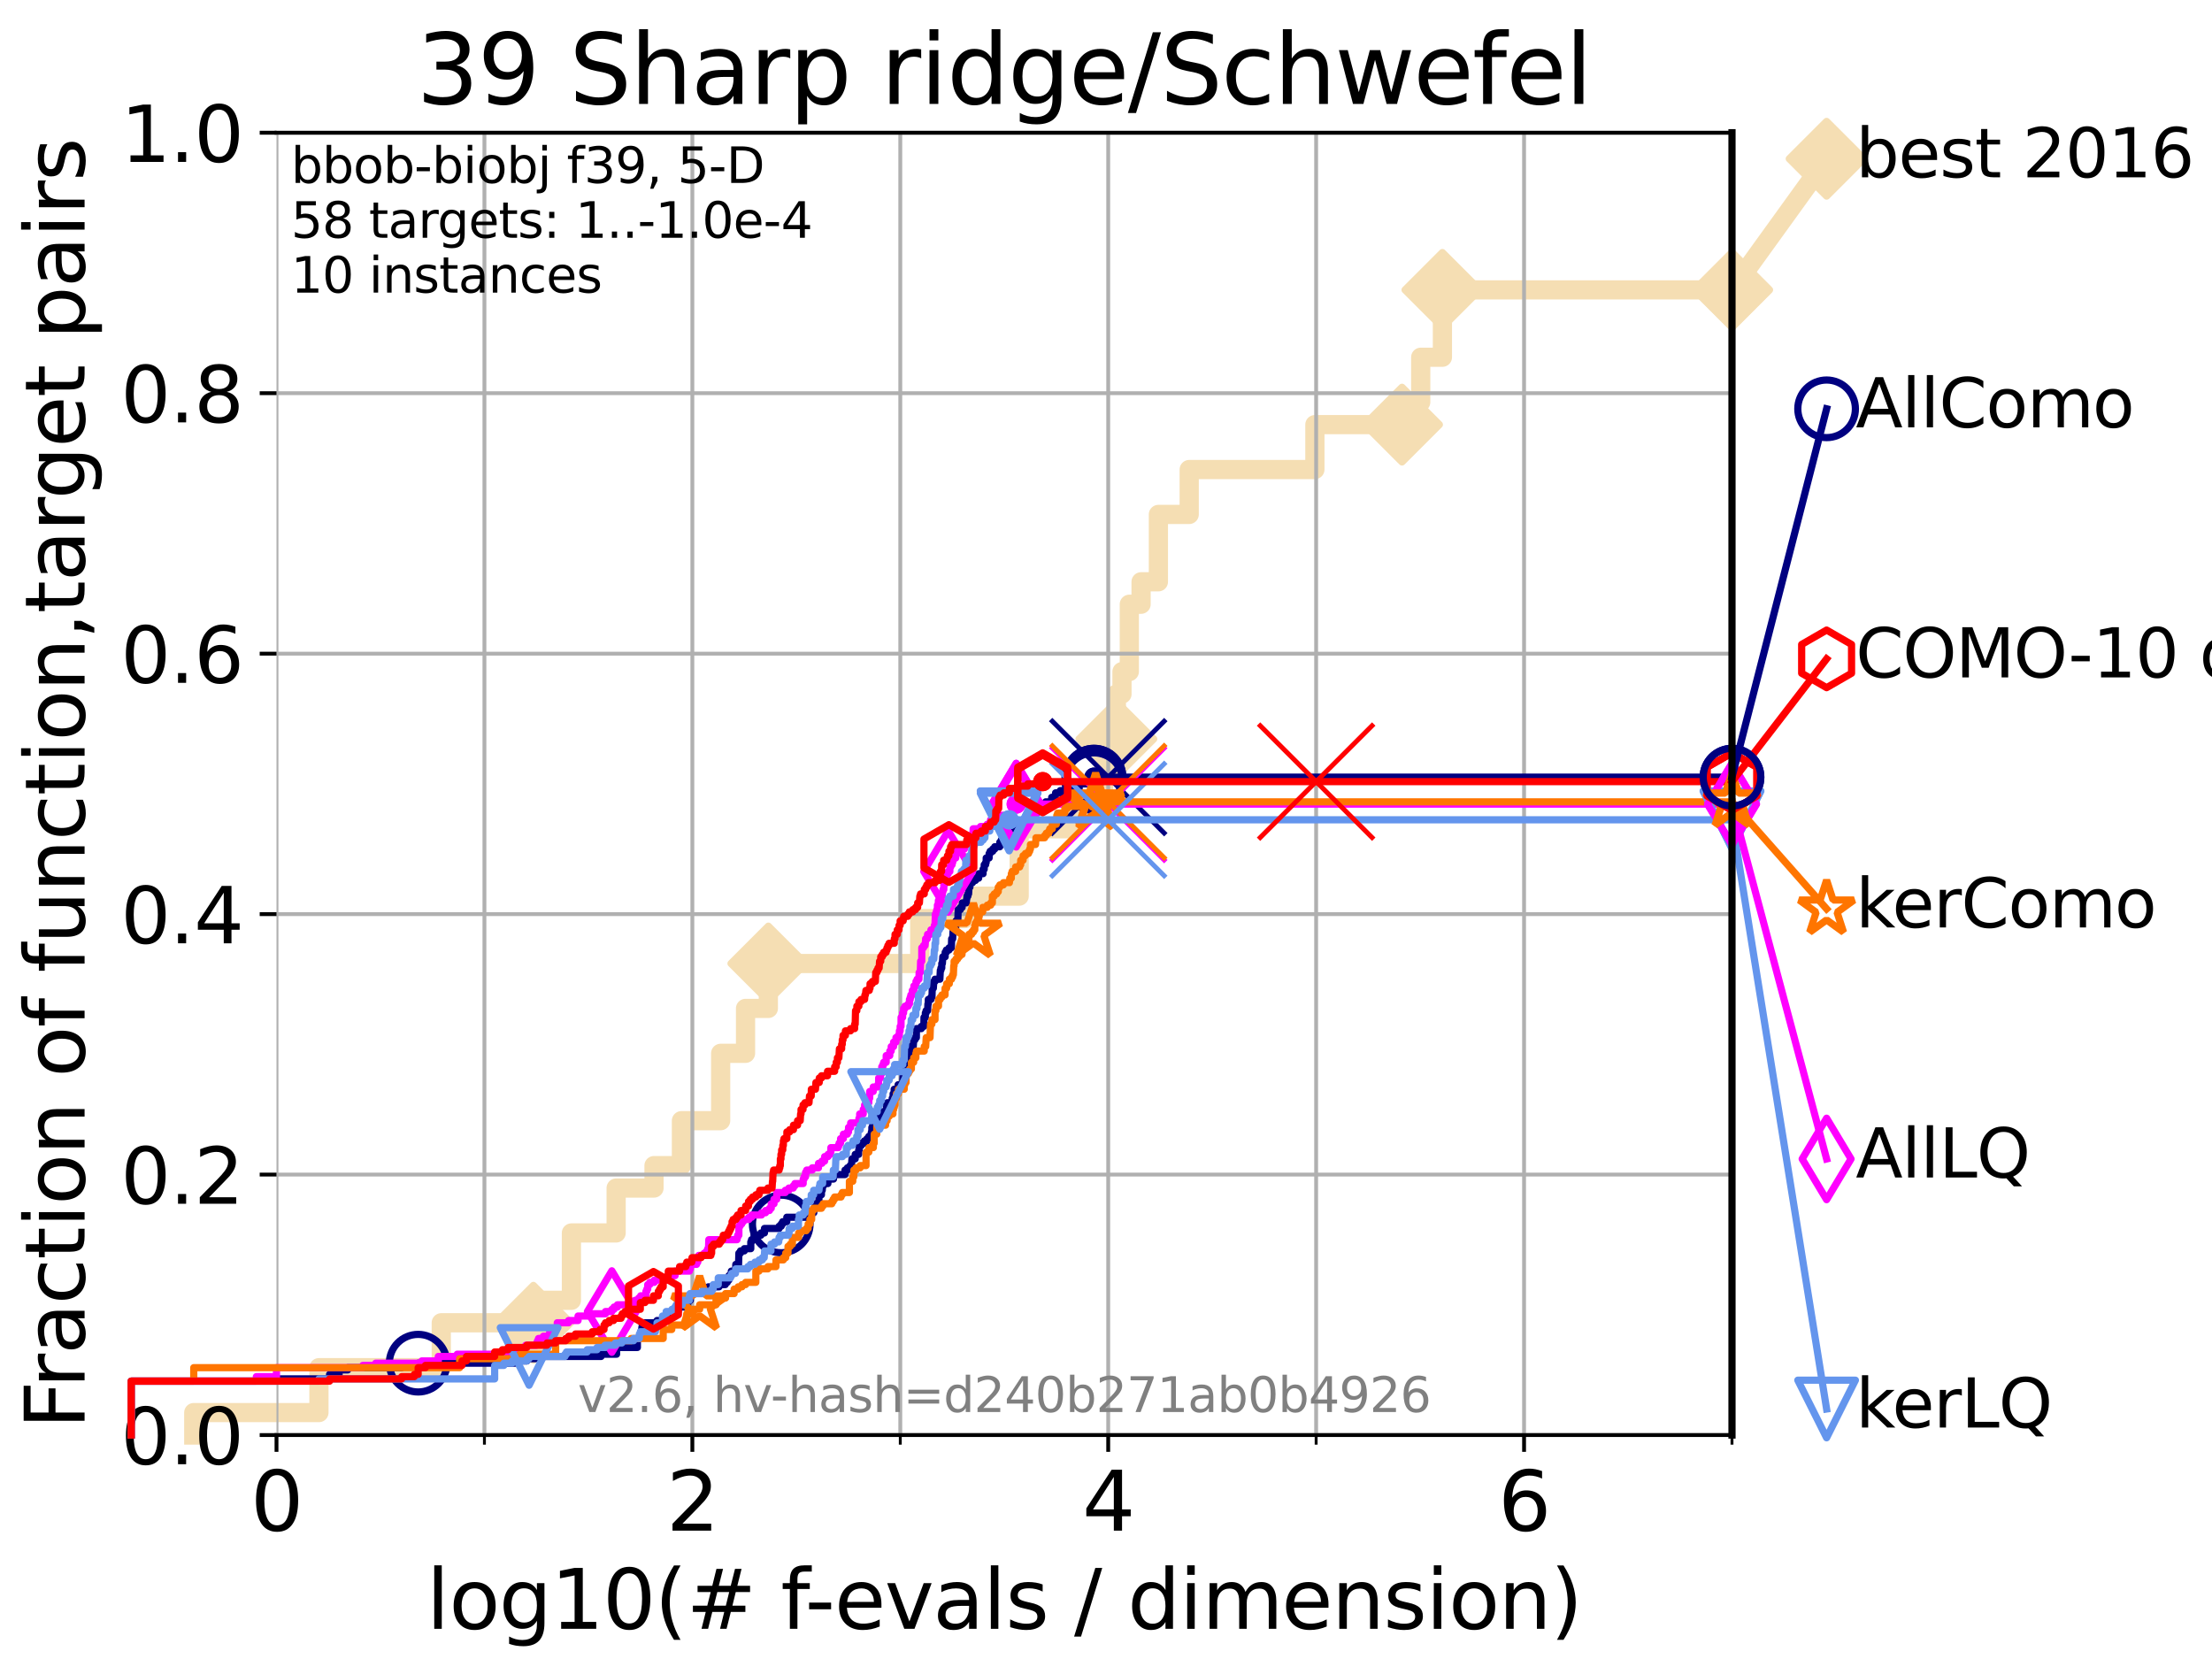 <?xml version="1.0" encoding="utf-8" standalone="no"?>
<!DOCTYPE svg PUBLIC "-//W3C//DTD SVG 1.1//EN"
  "http://www.w3.org/Graphics/SVG/1.1/DTD/svg11.dtd">
<svg xmlns:xlink="http://www.w3.org/1999/xlink" width="460.8pt" height="345.6pt" viewBox="0 0 460.8 345.6" xmlns="http://www.w3.org/2000/svg" version="1.1">
 <defs>
  <style type="text/css">*{stroke-linejoin: round; stroke-linecap: butt}</style>
 </defs>
 <g id="figure_1">
  <g id="patch_1">
   <path d="M 0 345.6 
L 460.8 345.6 
L 460.8 0 
L 0 0 
z
" style="fill: #ffffff"/>
  </g>
  <g id="axes_1">
   <g id="patch_2">
    <path d="M 57.6 298.944 
L 360.806 298.944 
L 360.806 27.648 
L 57.6 27.648 
z
" style="fill: #ffffff"/>
   </g>
   <g id="line2d_1">
    <path d="M 40.363 298.944 
L 40.363 294.266 
L 66.441 294.266 
L 66.441 284.911 
L 91.923 284.911 
L 91.923 275.556 
L 111.117 275.556 
L 111.117 270.879 
L 119.034 270.879 
L 119.034 256.846 
L 128.354 256.846 
L 128.354 247.491 
L 136.242 247.491 
L 136.242 242.814 
L 141.953 242.814 
L 141.953 233.459 
L 150.125 233.459 
L 150.125 219.426 
L 155.308 219.426 
L 155.308 210.071 
L 160.062 210.071 
L 160.062 200.716 
L 191.601 200.716 
L 191.601 191.361 
L 201.058 191.361 
L 201.058 186.684 
L 212.315 186.684 
L 212.315 172.651 
L 223.243 172.651 
L 223.243 167.974 
L 229.885 167.974 
L 229.885 153.941 
L 232.559 153.941 
L 232.559 144.586 
L 233.729 144.586 
L 233.729 139.908 
L 235.257 139.908 
L 235.257 125.876 
L 237.707 125.876 
L 237.707 121.198 
L 241.314 121.198 
L 241.314 107.166 
L 247.733 107.166 
L 247.733 97.811 
L 273.916 97.811 
L 273.916 88.456 
L 292.065 88.456 
L 292.065 83.778 
L 295.96 83.778 
L 295.96 74.423 
L 300.478 74.423 
L 300.478 60.391 
L 360.806 60.391 
" style="fill: none; stroke: #f5deb3; stroke-width: 4; stroke-linecap: square"/>
   </g>
   <g id="line2d_2">
    <defs>
     <path id="mc4e320a288" d="M -0 7.778 
L 7.778 0 
L 0 -7.778 
L -7.778 -0 
z
" style="stroke: #f5deb3; stroke-width: 1.5; stroke-linejoin: miter"/>
    </defs>
    <g>
     <use xlink:href="#mc4e320a288" x="111.117" y="275.556" style="fill: #f5deb3; stroke: #f5deb3; stroke-width: 1.5; stroke-linejoin: miter"/>
     <use xlink:href="#mc4e320a288" x="160.062" y="200.716" style="fill: #f5deb3; stroke: #f5deb3; stroke-width: 1.5; stroke-linejoin: miter"/>
     <use xlink:href="#mc4e320a288" x="232.559" y="153.941" style="fill: #f5deb3; stroke: #f5deb3; stroke-width: 1.5; stroke-linejoin: miter"/>
     <use xlink:href="#mc4e320a288" x="292.065" y="88.456" style="fill: #f5deb3; stroke: #f5deb3; stroke-width: 1.5; stroke-linejoin: miter"/>
     <use xlink:href="#mc4e320a288" x="300.478" y="60.391" style="fill: #f5deb3; stroke: #f5deb3; stroke-width: 1.5; stroke-linejoin: miter"/>
     <use xlink:href="#mc4e320a288" x="360.806" y="60.391" style="fill: #f5deb3; stroke: #f5deb3; stroke-width: 1.5; stroke-linejoin: miter"/>
    </g>
   </g>
   <g id="line2d_3">
    <path style="fill: none; stroke: #f5deb3; stroke-width: 4; stroke-linecap: square"/>
    <g/>
   </g>
   <g id="line2d_4">
    <path d="M 360.806 60.391 
L 380.515 33.074 
" style="fill: none; stroke: #f5deb3; stroke-width: 4; stroke-linecap: square"/>
    <g>
     <use xlink:href="#mc4e320a288" x="360.806" y="60.391" style="fill: #f5deb3; stroke: #f5deb3; stroke-width: 1.5; stroke-linejoin: miter"/>
     <use xlink:href="#mc4e320a288" x="380.515" y="33.074" style="fill: #f5deb3; stroke: #f5deb3; stroke-width: 1.5; stroke-linejoin: miter"/>
    </g>
   </g>
   <g id="matplotlib.axis_1">
    <g id="xtick_1">
     <g id="line2d_5">
      <path d="M 57.6 298.944 
L 57.6 27.648 
" clip-path="url(#pead87ba961)" style="fill: none; stroke: #b0b0b0; stroke-width: 0.8; stroke-linecap: square"/>
     </g>
     <g id="line2d_6">
      <defs>
       <path id="ma092c441ce" d="M 0 0 
L 0 3.5 
" style="stroke: #000000; stroke-width: 0.8"/>
      </defs>
      <g>
       <use xlink:href="#ma092c441ce" x="57.6" y="298.944" style="stroke: #000000; stroke-width: 0.8"/>
      </g>
     </g>
     <g id="text_1">
      <!-- 0 -->
      <g transform="translate(52.192 318.861) scale(0.17 -0.17)">
       <defs>
        <path id="DejaVuSans-30" d="M 2034 4250 
Q 1547 4250 1301 3770 
Q 1056 3291 1056 2328 
Q 1056 1369 1301 889 
Q 1547 409 2034 409 
Q 2525 409 2770 889 
Q 3016 1369 3016 2328 
Q 3016 3291 2770 3770 
Q 2525 4250 2034 4250 
z
M 2034 4750 
Q 2819 4750 3233 4129 
Q 3647 3509 3647 2328 
Q 3647 1150 3233 529 
Q 2819 -91 2034 -91 
Q 1250 -91 836 529 
Q 422 1150 422 2328 
Q 422 3509 836 4129 
Q 1250 4750 2034 4750 
z
" transform="scale(0.016)"/>
       </defs>
       <use xlink:href="#DejaVuSans-30"/>
      </g>
     </g>
    </g>
    <g id="xtick_2">
     <g id="line2d_7">
      <path d="M 144.23 298.944 
L 144.23 27.648 
" clip-path="url(#pead87ba961)" style="fill: none; stroke: #b0b0b0; stroke-width: 0.8; stroke-linecap: square"/>
     </g>
     <g id="line2d_8">
      <g>
       <use xlink:href="#ma092c441ce" x="144.23" y="298.944" style="stroke: #000000; stroke-width: 0.8"/>
      </g>
     </g>
     <g id="text_2">
      <!-- 2 -->
      <g transform="translate(138.822 318.861) scale(0.17 -0.17)">
       <defs>
        <path id="DejaVuSans-32" d="M 1228 531 
L 3431 531 
L 3431 0 
L 469 0 
L 469 531 
Q 828 903 1448 1529 
Q 2069 2156 2228 2338 
Q 2531 2678 2651 2914 
Q 2772 3150 2772 3378 
Q 2772 3750 2511 3984 
Q 2250 4219 1831 4219 
Q 1534 4219 1204 4116 
Q 875 4013 500 3803 
L 500 4441 
Q 881 4594 1212 4672 
Q 1544 4750 1819 4750 
Q 2544 4750 2975 4387 
Q 3406 4025 3406 3419 
Q 3406 3131 3298 2873 
Q 3191 2616 2906 2266 
Q 2828 2175 2409 1742 
Q 1991 1309 1228 531 
z
" transform="scale(0.016)"/>
       </defs>
       <use xlink:href="#DejaVuSans-32"/>
      </g>
     </g>
    </g>
    <g id="xtick_3">
     <g id="line2d_9">
      <path d="M 230.861 298.944 
L 230.861 27.648 
" clip-path="url(#pead87ba961)" style="fill: none; stroke: #b0b0b0; stroke-width: 0.8; stroke-linecap: square"/>
     </g>
     <g id="line2d_10">
      <g>
       <use xlink:href="#ma092c441ce" x="230.861" y="298.944" style="stroke: #000000; stroke-width: 0.8"/>
      </g>
     </g>
     <g id="text_3">
      <!-- 4 -->
      <g transform="translate(225.453 318.861) scale(0.17 -0.17)">
       <defs>
        <path id="DejaVuSans-34" d="M 2419 4116 
L 825 1625 
L 2419 1625 
L 2419 4116 
z
M 2253 4666 
L 3047 4666 
L 3047 1625 
L 3713 1625 
L 3713 1100 
L 3047 1100 
L 3047 0 
L 2419 0 
L 2419 1100 
L 313 1100 
L 313 1709 
L 2253 4666 
z
" transform="scale(0.016)"/>
       </defs>
       <use xlink:href="#DejaVuSans-34"/>
      </g>
     </g>
    </g>
    <g id="xtick_4">
     <g id="line2d_11">
      <path d="M 317.491 298.944 
L 317.491 27.648 
" clip-path="url(#pead87ba961)" style="fill: none; stroke: #b0b0b0; stroke-width: 0.8; stroke-linecap: square"/>
     </g>
     <g id="line2d_12">
      <g>
       <use xlink:href="#ma092c441ce" x="317.491" y="298.944" style="stroke: #000000; stroke-width: 0.8"/>
      </g>
     </g>
     <g id="text_4">
      <!-- 6 -->
      <g transform="translate(312.083 318.861) scale(0.17 -0.17)">
       <defs>
        <path id="DejaVuSans-36" d="M 2113 2584 
Q 1688 2584 1439 2293 
Q 1191 2003 1191 1497 
Q 1191 994 1439 701 
Q 1688 409 2113 409 
Q 2538 409 2786 701 
Q 3034 994 3034 1497 
Q 3034 2003 2786 2293 
Q 2538 2584 2113 2584 
z
M 3366 4563 
L 3366 3988 
Q 3128 4100 2886 4159 
Q 2644 4219 2406 4219 
Q 1781 4219 1451 3797 
Q 1122 3375 1075 2522 
Q 1259 2794 1537 2939 
Q 1816 3084 2150 3084 
Q 2853 3084 3261 2657 
Q 3669 2231 3669 1497 
Q 3669 778 3244 343 
Q 2819 -91 2113 -91 
Q 1303 -91 875 529 
Q 447 1150 447 2328 
Q 447 3434 972 4092 
Q 1497 4750 2381 4750 
Q 2619 4750 2861 4703 
Q 3103 4656 3366 4563 
z
" transform="scale(0.016)"/>
       </defs>
       <use xlink:href="#DejaVuSans-36"/>
      </g>
     </g>
    </g>
    <g id="xtick_5">
     <g id="line2d_13">
      <path d="M 100.915 298.944 
L 100.915 27.648 
" clip-path="url(#pead87ba961)" style="fill: none; stroke: #b0b0b0; stroke-width: 0.8; stroke-linecap: square"/>
     </g>
     <g id="line2d_14">
      <defs>
       <path id="m64878cee45" d="M 0 0 
L 0 2 
" style="stroke: #000000; stroke-width: 0.6"/>
      </defs>
      <g>
       <use xlink:href="#m64878cee45" x="100.915" y="298.944" style="stroke: #000000; stroke-width: 0.6"/>
      </g>
     </g>
    </g>
    <g id="xtick_6">
     <g id="line2d_15">
      <path d="M 187.546 298.944 
L 187.546 27.648 
" clip-path="url(#pead87ba961)" style="fill: none; stroke: #b0b0b0; stroke-width: 0.8; stroke-linecap: square"/>
     </g>
     <g id="line2d_16">
      <g>
       <use xlink:href="#m64878cee45" x="187.546" y="298.944" style="stroke: #000000; stroke-width: 0.6"/>
      </g>
     </g>
    </g>
    <g id="xtick_7">
     <g id="line2d_17">
      <path d="M 274.176 298.944 
L 274.176 27.648 
" clip-path="url(#pead87ba961)" style="fill: none; stroke: #b0b0b0; stroke-width: 0.8; stroke-linecap: square"/>
     </g>
     <g id="line2d_18">
      <g>
       <use xlink:href="#m64878cee45" x="274.176" y="298.944" style="stroke: #000000; stroke-width: 0.6"/>
      </g>
     </g>
    </g>
    <g id="xtick_8">
     <g id="line2d_19">
      <path d="M 360.806 298.944 
L 360.806 27.648 
" clip-path="url(#pead87ba961)" style="fill: none; stroke: #b0b0b0; stroke-width: 0.8; stroke-linecap: square"/>
     </g>
     <g id="line2d_20">
      <g>
       <use xlink:href="#m64878cee45" x="360.806" y="298.944" style="stroke: #000000; stroke-width: 0.6"/>
      </g>
     </g>
    </g>
    <g id="text_5">
     <!-- log10(# f-evals / dimension) -->
     <g transform="translate(88.823 339.314) scale(0.17 -0.17)">
      <defs>
       <path id="DejaVuSans-6c" d="M 603 4863 
L 1178 4863 
L 1178 0 
L 603 0 
L 603 4863 
z
" transform="scale(0.016)"/>
       <path id="DejaVuSans-6f" d="M 1959 3097 
Q 1497 3097 1228 2736 
Q 959 2375 959 1747 
Q 959 1119 1226 758 
Q 1494 397 1959 397 
Q 2419 397 2687 759 
Q 2956 1122 2956 1747 
Q 2956 2369 2687 2733 
Q 2419 3097 1959 3097 
z
M 1959 3584 
Q 2709 3584 3137 3096 
Q 3566 2609 3566 1747 
Q 3566 888 3137 398 
Q 2709 -91 1959 -91 
Q 1206 -91 779 398 
Q 353 888 353 1747 
Q 353 2609 779 3096 
Q 1206 3584 1959 3584 
z
" transform="scale(0.016)"/>
       <path id="DejaVuSans-67" d="M 2906 1791 
Q 2906 2416 2648 2759 
Q 2391 3103 1925 3103 
Q 1463 3103 1205 2759 
Q 947 2416 947 1791 
Q 947 1169 1205 825 
Q 1463 481 1925 481 
Q 2391 481 2648 825 
Q 2906 1169 2906 1791 
z
M 3481 434 
Q 3481 -459 3084 -895 
Q 2688 -1331 1869 -1331 
Q 1566 -1331 1297 -1286 
Q 1028 -1241 775 -1147 
L 775 -588 
Q 1028 -725 1275 -790 
Q 1522 -856 1778 -856 
Q 2344 -856 2625 -561 
Q 2906 -266 2906 331 
L 2906 616 
Q 2728 306 2450 153 
Q 2172 0 1784 0 
Q 1141 0 747 490 
Q 353 981 353 1791 
Q 353 2603 747 3093 
Q 1141 3584 1784 3584 
Q 2172 3584 2450 3431 
Q 2728 3278 2906 2969 
L 2906 3500 
L 3481 3500 
L 3481 434 
z
" transform="scale(0.016)"/>
       <path id="DejaVuSans-31" d="M 794 531 
L 1825 531 
L 1825 4091 
L 703 3866 
L 703 4441 
L 1819 4666 
L 2450 4666 
L 2450 531 
L 3481 531 
L 3481 0 
L 794 0 
L 794 531 
z
" transform="scale(0.016)"/>
       <path id="DejaVuSans-28" d="M 1984 4856 
Q 1566 4138 1362 3434 
Q 1159 2731 1159 2009 
Q 1159 1288 1364 580 
Q 1569 -128 1984 -844 
L 1484 -844 
Q 1016 -109 783 600 
Q 550 1309 550 2009 
Q 550 2706 781 3412 
Q 1013 4119 1484 4856 
L 1984 4856 
z
" transform="scale(0.016)"/>
       <path id="DejaVuSans-23" d="M 3272 2816 
L 2363 2816 
L 2100 1772 
L 3016 1772 
L 3272 2816 
z
M 2803 4594 
L 2478 3297 
L 3391 3297 
L 3719 4594 
L 4219 4594 
L 3897 3297 
L 4872 3297 
L 4872 2816 
L 3775 2816 
L 3519 1772 
L 4513 1772 
L 4513 1294 
L 3397 1294 
L 3072 0 
L 2572 0 
L 2894 1294 
L 1978 1294 
L 1656 0 
L 1153 0 
L 1478 1294 
L 494 1294 
L 494 1772 
L 1594 1772 
L 1856 2816 
L 850 2816 
L 850 3297 
L 1978 3297 
L 2297 4594 
L 2803 4594 
z
" transform="scale(0.016)"/>
       <path id="DejaVuSans-20" transform="scale(0.016)"/>
       <path id="DejaVuSans-66" d="M 2375 4863 
L 2375 4384 
L 1825 4384 
Q 1516 4384 1395 4259 
Q 1275 4134 1275 3809 
L 1275 3500 
L 2222 3500 
L 2222 3053 
L 1275 3053 
L 1275 0 
L 697 0 
L 697 3053 
L 147 3053 
L 147 3500 
L 697 3500 
L 697 3744 
Q 697 4328 969 4595 
Q 1241 4863 1831 4863 
L 2375 4863 
z
" transform="scale(0.016)"/>
       <path id="DejaVuSans-2d" d="M 313 2009 
L 1997 2009 
L 1997 1497 
L 313 1497 
L 313 2009 
z
" transform="scale(0.016)"/>
       <path id="DejaVuSans-65" d="M 3597 1894 
L 3597 1613 
L 953 1613 
Q 991 1019 1311 708 
Q 1631 397 2203 397 
Q 2534 397 2845 478 
Q 3156 559 3463 722 
L 3463 178 
Q 3153 47 2828 -22 
Q 2503 -91 2169 -91 
Q 1331 -91 842 396 
Q 353 884 353 1716 
Q 353 2575 817 3079 
Q 1281 3584 2069 3584 
Q 2775 3584 3186 3129 
Q 3597 2675 3597 1894 
z
M 3022 2063 
Q 3016 2534 2758 2815 
Q 2500 3097 2075 3097 
Q 1594 3097 1305 2825 
Q 1016 2553 972 2059 
L 3022 2063 
z
" transform="scale(0.016)"/>
       <path id="DejaVuSans-76" d="M 191 3500 
L 800 3500 
L 1894 563 
L 2988 3500 
L 3597 3500 
L 2284 0 
L 1503 0 
L 191 3500 
z
" transform="scale(0.016)"/>
       <path id="DejaVuSans-61" d="M 2194 1759 
Q 1497 1759 1228 1600 
Q 959 1441 959 1056 
Q 959 750 1161 570 
Q 1363 391 1709 391 
Q 2188 391 2477 730 
Q 2766 1069 2766 1631 
L 2766 1759 
L 2194 1759 
z
M 3341 1997 
L 3341 0 
L 2766 0 
L 2766 531 
Q 2569 213 2275 61 
Q 1981 -91 1556 -91 
Q 1019 -91 701 211 
Q 384 513 384 1019 
Q 384 1609 779 1909 
Q 1175 2209 1959 2209 
L 2766 2209 
L 2766 2266 
Q 2766 2663 2505 2880 
Q 2244 3097 1772 3097 
Q 1472 3097 1187 3025 
Q 903 2953 641 2809 
L 641 3341 
Q 956 3463 1253 3523 
Q 1550 3584 1831 3584 
Q 2591 3584 2966 3190 
Q 3341 2797 3341 1997 
z
" transform="scale(0.016)"/>
       <path id="DejaVuSans-73" d="M 2834 3397 
L 2834 2853 
Q 2591 2978 2328 3040 
Q 2066 3103 1784 3103 
Q 1356 3103 1142 2972 
Q 928 2841 928 2578 
Q 928 2378 1081 2264 
Q 1234 2150 1697 2047 
L 1894 2003 
Q 2506 1872 2764 1633 
Q 3022 1394 3022 966 
Q 3022 478 2636 193 
Q 2250 -91 1575 -91 
Q 1294 -91 989 -36 
Q 684 19 347 128 
L 347 722 
Q 666 556 975 473 
Q 1284 391 1588 391 
Q 1994 391 2212 530 
Q 2431 669 2431 922 
Q 2431 1156 2273 1281 
Q 2116 1406 1581 1522 
L 1381 1569 
Q 847 1681 609 1914 
Q 372 2147 372 2553 
Q 372 3047 722 3315 
Q 1072 3584 1716 3584 
Q 2034 3584 2315 3537 
Q 2597 3491 2834 3397 
z
" transform="scale(0.016)"/>
       <path id="DejaVuSans-2f" d="M 1625 4666 
L 2156 4666 
L 531 -594 
L 0 -594 
L 1625 4666 
z
" transform="scale(0.016)"/>
       <path id="DejaVuSans-64" d="M 2906 2969 
L 2906 4863 
L 3481 4863 
L 3481 0 
L 2906 0 
L 2906 525 
Q 2725 213 2448 61 
Q 2172 -91 1784 -91 
Q 1150 -91 751 415 
Q 353 922 353 1747 
Q 353 2572 751 3078 
Q 1150 3584 1784 3584 
Q 2172 3584 2448 3432 
Q 2725 3281 2906 2969 
z
M 947 1747 
Q 947 1113 1208 752 
Q 1469 391 1925 391 
Q 2381 391 2643 752 
Q 2906 1113 2906 1747 
Q 2906 2381 2643 2742 
Q 2381 3103 1925 3103 
Q 1469 3103 1208 2742 
Q 947 2381 947 1747 
z
" transform="scale(0.016)"/>
       <path id="DejaVuSans-69" d="M 603 3500 
L 1178 3500 
L 1178 0 
L 603 0 
L 603 3500 
z
M 603 4863 
L 1178 4863 
L 1178 4134 
L 603 4134 
L 603 4863 
z
" transform="scale(0.016)"/>
       <path id="DejaVuSans-6d" d="M 3328 2828 
Q 3544 3216 3844 3400 
Q 4144 3584 4550 3584 
Q 5097 3584 5394 3201 
Q 5691 2819 5691 2113 
L 5691 0 
L 5113 0 
L 5113 2094 
Q 5113 2597 4934 2840 
Q 4756 3084 4391 3084 
Q 3944 3084 3684 2787 
Q 3425 2491 3425 1978 
L 3425 0 
L 2847 0 
L 2847 2094 
Q 2847 2600 2669 2842 
Q 2491 3084 2119 3084 
Q 1678 3084 1418 2786 
Q 1159 2488 1159 1978 
L 1159 0 
L 581 0 
L 581 3500 
L 1159 3500 
L 1159 2956 
Q 1356 3278 1631 3431 
Q 1906 3584 2284 3584 
Q 2666 3584 2933 3390 
Q 3200 3197 3328 2828 
z
" transform="scale(0.016)"/>
       <path id="DejaVuSans-6e" d="M 3513 2113 
L 3513 0 
L 2938 0 
L 2938 2094 
Q 2938 2591 2744 2837 
Q 2550 3084 2163 3084 
Q 1697 3084 1428 2787 
Q 1159 2491 1159 1978 
L 1159 0 
L 581 0 
L 581 3500 
L 1159 3500 
L 1159 2956 
Q 1366 3272 1645 3428 
Q 1925 3584 2291 3584 
Q 2894 3584 3203 3211 
Q 3513 2838 3513 2113 
z
" transform="scale(0.016)"/>
       <path id="DejaVuSans-29" d="M 513 4856 
L 1013 4856 
Q 1481 4119 1714 3412 
Q 1947 2706 1947 2009 
Q 1947 1309 1714 600 
Q 1481 -109 1013 -844 
L 513 -844 
Q 928 -128 1133 580 
Q 1338 1288 1338 2009 
Q 1338 2731 1133 3434 
Q 928 4138 513 4856 
z
" transform="scale(0.016)"/>
      </defs>
      <use xlink:href="#DejaVuSans-6c"/>
      <use xlink:href="#DejaVuSans-6f" x="27.783"/>
      <use xlink:href="#DejaVuSans-67" x="88.965"/>
      <use xlink:href="#DejaVuSans-31" x="152.441"/>
      <use xlink:href="#DejaVuSans-30" x="216.064"/>
      <use xlink:href="#DejaVuSans-28" x="279.688"/>
      <use xlink:href="#DejaVuSans-23" x="318.701"/>
      <use xlink:href="#DejaVuSans-20" x="402.49"/>
      <use xlink:href="#DejaVuSans-66" x="434.277"/>
      <use xlink:href="#DejaVuSans-2d" x="463.982"/>
      <use xlink:href="#DejaVuSans-65" x="500.066"/>
      <use xlink:href="#DejaVuSans-76" x="561.59"/>
      <use xlink:href="#DejaVuSans-61" x="620.77"/>
      <use xlink:href="#DejaVuSans-6c" x="682.049"/>
      <use xlink:href="#DejaVuSans-73" x="709.832"/>
      <use xlink:href="#DejaVuSans-20" x="761.932"/>
      <use xlink:href="#DejaVuSans-2f" x="793.719"/>
      <use xlink:href="#DejaVuSans-20" x="827.41"/>
      <use xlink:href="#DejaVuSans-64" x="859.197"/>
      <use xlink:href="#DejaVuSans-69" x="922.674"/>
      <use xlink:href="#DejaVuSans-6d" x="950.457"/>
      <use xlink:href="#DejaVuSans-65" x="1047.869"/>
      <use xlink:href="#DejaVuSans-6e" x="1109.393"/>
      <use xlink:href="#DejaVuSans-73" x="1172.771"/>
      <use xlink:href="#DejaVuSans-69" x="1224.871"/>
      <use xlink:href="#DejaVuSans-6f" x="1252.654"/>
      <use xlink:href="#DejaVuSans-6e" x="1313.836"/>
      <use xlink:href="#DejaVuSans-29" x="1377.215"/>
     </g>
    </g>
   </g>
   <g id="matplotlib.axis_2">
    <g id="ytick_1">
     <g id="line2d_21">
      <path d="M 57.6 298.944 
L 360.806 298.944 
" clip-path="url(#pead87ba961)" style="fill: none; stroke: #b0b0b0; stroke-width: 0.8; stroke-linecap: square"/>
     </g>
     <g id="line2d_22">
      <defs>
       <path id="m4acb255100" d="M 0 0 
L -3.5 0 
" style="stroke: #000000; stroke-width: 0.8"/>
      </defs>
      <g>
       <use xlink:href="#m4acb255100" x="57.6" y="298.944" style="stroke: #000000; stroke-width: 0.8"/>
      </g>
     </g>
     <g id="text_6">
      <!-- 0.0 -->
      <g transform="translate(25.155 305.023) scale(0.16 -0.16)">
       <defs>
        <path id="DejaVuSans-2e" d="M 684 794 
L 1344 794 
L 1344 0 
L 684 0 
L 684 794 
z
" transform="scale(0.016)"/>
       </defs>
       <use xlink:href="#DejaVuSans-30"/>
       <use xlink:href="#DejaVuSans-2e" x="63.623"/>
       <use xlink:href="#DejaVuSans-30" x="95.41"/>
      </g>
     </g>
    </g>
    <g id="ytick_2">
     <g id="line2d_23">
      <path d="M 57.6 244.685 
L 360.806 244.685 
" clip-path="url(#pead87ba961)" style="fill: none; stroke: #b0b0b0; stroke-width: 0.8; stroke-linecap: square"/>
     </g>
     <g id="line2d_24">
      <g>
       <use xlink:href="#m4acb255100" x="57.6" y="244.685" style="stroke: #000000; stroke-width: 0.8"/>
      </g>
     </g>
     <g id="text_7">
      <!-- 0.2 -->
      <g transform="translate(25.155 250.764) scale(0.16 -0.16)">
       <use xlink:href="#DejaVuSans-30"/>
       <use xlink:href="#DejaVuSans-2e" x="63.623"/>
       <use xlink:href="#DejaVuSans-32" x="95.41"/>
      </g>
     </g>
    </g>
    <g id="ytick_3">
     <g id="line2d_25">
      <path d="M 57.6 190.426 
L 360.806 190.426 
" clip-path="url(#pead87ba961)" style="fill: none; stroke: #b0b0b0; stroke-width: 0.8; stroke-linecap: square"/>
     </g>
     <g id="line2d_26">
      <g>
       <use xlink:href="#m4acb255100" x="57.6" y="190.426" style="stroke: #000000; stroke-width: 0.8"/>
      </g>
     </g>
     <g id="text_8">
      <!-- 0.4 -->
      <g transform="translate(25.155 196.504) scale(0.16 -0.16)">
       <use xlink:href="#DejaVuSans-30"/>
       <use xlink:href="#DejaVuSans-2e" x="63.623"/>
       <use xlink:href="#DejaVuSans-34" x="95.41"/>
      </g>
     </g>
    </g>
    <g id="ytick_4">
     <g id="line2d_27">
      <path d="M 57.6 136.166 
L 360.806 136.166 
" clip-path="url(#pead87ba961)" style="fill: none; stroke: #b0b0b0; stroke-width: 0.8; stroke-linecap: square"/>
     </g>
     <g id="line2d_28">
      <g>
       <use xlink:href="#m4acb255100" x="57.6" y="136.166" style="stroke: #000000; stroke-width: 0.8"/>
      </g>
     </g>
     <g id="text_9">
      <!-- 0.6 -->
      <g transform="translate(25.155 142.245) scale(0.16 -0.16)">
       <use xlink:href="#DejaVuSans-30"/>
       <use xlink:href="#DejaVuSans-2e" x="63.623"/>
       <use xlink:href="#DejaVuSans-36" x="95.41"/>
      </g>
     </g>
    </g>
    <g id="ytick_5">
     <g id="line2d_29">
      <path d="M 57.6 81.907 
L 360.806 81.907 
" clip-path="url(#pead87ba961)" style="fill: none; stroke: #b0b0b0; stroke-width: 0.8; stroke-linecap: square"/>
     </g>
     <g id="line2d_30">
      <g>
       <use xlink:href="#m4acb255100" x="57.6" y="81.907" style="stroke: #000000; stroke-width: 0.8"/>
      </g>
     </g>
     <g id="text_10">
      <!-- 0.8 -->
      <g transform="translate(25.155 87.986) scale(0.16 -0.16)">
       <defs>
        <path id="DejaVuSans-38" d="M 2034 2216 
Q 1584 2216 1326 1975 
Q 1069 1734 1069 1313 
Q 1069 891 1326 650 
Q 1584 409 2034 409 
Q 2484 409 2743 651 
Q 3003 894 3003 1313 
Q 3003 1734 2745 1975 
Q 2488 2216 2034 2216 
z
M 1403 2484 
Q 997 2584 770 2862 
Q 544 3141 544 3541 
Q 544 4100 942 4425 
Q 1341 4750 2034 4750 
Q 2731 4750 3128 4425 
Q 3525 4100 3525 3541 
Q 3525 3141 3298 2862 
Q 3072 2584 2669 2484 
Q 3125 2378 3379 2068 
Q 3634 1759 3634 1313 
Q 3634 634 3220 271 
Q 2806 -91 2034 -91 
Q 1263 -91 848 271 
Q 434 634 434 1313 
Q 434 1759 690 2068 
Q 947 2378 1403 2484 
z
M 1172 3481 
Q 1172 3119 1398 2916 
Q 1625 2713 2034 2713 
Q 2441 2713 2670 2916 
Q 2900 3119 2900 3481 
Q 2900 3844 2670 4047 
Q 2441 4250 2034 4250 
Q 1625 4250 1398 4047 
Q 1172 3844 1172 3481 
z
" transform="scale(0.016)"/>
       </defs>
       <use xlink:href="#DejaVuSans-30"/>
       <use xlink:href="#DejaVuSans-2e" x="63.623"/>
       <use xlink:href="#DejaVuSans-38" x="95.41"/>
      </g>
     </g>
    </g>
    <g id="ytick_6">
     <g id="line2d_31">
      <path d="M 57.6 27.648 
L 360.806 27.648 
" clip-path="url(#pead87ba961)" style="fill: none; stroke: #b0b0b0; stroke-width: 0.8; stroke-linecap: square"/>
     </g>
     <g id="line2d_32">
      <g>
       <use xlink:href="#m4acb255100" x="57.6" y="27.648" style="stroke: #000000; stroke-width: 0.8"/>
      </g>
     </g>
     <g id="text_11">
      <!-- 1.0 -->
      <g transform="translate(25.155 33.727) scale(0.16 -0.16)">
       <use xlink:href="#DejaVuSans-31"/>
       <use xlink:href="#DejaVuSans-2e" x="63.623"/>
       <use xlink:href="#DejaVuSans-30" x="95.41"/>
      </g>
     </g>
    </g>
    <g id="text_12">
     <!-- Fraction of function,target pairs -->
     <g transform="translate(17.62 297.681) rotate(-90) scale(0.17 -0.17)">
      <defs>
       <path id="DejaVuSans-46" d="M 628 4666 
L 3309 4666 
L 3309 4134 
L 1259 4134 
L 1259 2759 
L 3109 2759 
L 3109 2228 
L 1259 2228 
L 1259 0 
L 628 0 
L 628 4666 
z
" transform="scale(0.016)"/>
       <path id="DejaVuSans-72" d="M 2631 2963 
Q 2534 3019 2420 3045 
Q 2306 3072 2169 3072 
Q 1681 3072 1420 2755 
Q 1159 2438 1159 1844 
L 1159 0 
L 581 0 
L 581 3500 
L 1159 3500 
L 1159 2956 
Q 1341 3275 1631 3429 
Q 1922 3584 2338 3584 
Q 2397 3584 2469 3576 
Q 2541 3569 2628 3553 
L 2631 2963 
z
" transform="scale(0.016)"/>
       <path id="DejaVuSans-63" d="M 3122 3366 
L 3122 2828 
Q 2878 2963 2633 3030 
Q 2388 3097 2138 3097 
Q 1578 3097 1268 2742 
Q 959 2388 959 1747 
Q 959 1106 1268 751 
Q 1578 397 2138 397 
Q 2388 397 2633 464 
Q 2878 531 3122 666 
L 3122 134 
Q 2881 22 2623 -34 
Q 2366 -91 2075 -91 
Q 1284 -91 818 406 
Q 353 903 353 1747 
Q 353 2603 823 3093 
Q 1294 3584 2113 3584 
Q 2378 3584 2631 3529 
Q 2884 3475 3122 3366 
z
" transform="scale(0.016)"/>
       <path id="DejaVuSans-74" d="M 1172 4494 
L 1172 3500 
L 2356 3500 
L 2356 3053 
L 1172 3053 
L 1172 1153 
Q 1172 725 1289 603 
Q 1406 481 1766 481 
L 2356 481 
L 2356 0 
L 1766 0 
Q 1100 0 847 248 
Q 594 497 594 1153 
L 594 3053 
L 172 3053 
L 172 3500 
L 594 3500 
L 594 4494 
L 1172 4494 
z
" transform="scale(0.016)"/>
       <path id="DejaVuSans-75" d="M 544 1381 
L 544 3500 
L 1119 3500 
L 1119 1403 
Q 1119 906 1312 657 
Q 1506 409 1894 409 
Q 2359 409 2629 706 
Q 2900 1003 2900 1516 
L 2900 3500 
L 3475 3500 
L 3475 0 
L 2900 0 
L 2900 538 
Q 2691 219 2414 64 
Q 2138 -91 1772 -91 
Q 1169 -91 856 284 
Q 544 659 544 1381 
z
M 1991 3584 
L 1991 3584 
z
" transform="scale(0.016)"/>
       <path id="DejaVuSans-2c" d="M 750 794 
L 1409 794 
L 1409 256 
L 897 -744 
L 494 -744 
L 750 256 
L 750 794 
z
" transform="scale(0.016)"/>
       <path id="DejaVuSans-70" d="M 1159 525 
L 1159 -1331 
L 581 -1331 
L 581 3500 
L 1159 3500 
L 1159 2969 
Q 1341 3281 1617 3432 
Q 1894 3584 2278 3584 
Q 2916 3584 3314 3078 
Q 3713 2572 3713 1747 
Q 3713 922 3314 415 
Q 2916 -91 2278 -91 
Q 1894 -91 1617 61 
Q 1341 213 1159 525 
z
M 3116 1747 
Q 3116 2381 2855 2742 
Q 2594 3103 2138 3103 
Q 1681 3103 1420 2742 
Q 1159 2381 1159 1747 
Q 1159 1113 1420 752 
Q 1681 391 2138 391 
Q 2594 391 2855 752 
Q 3116 1113 3116 1747 
z
" transform="scale(0.016)"/>
      </defs>
      <use xlink:href="#DejaVuSans-46"/>
      <use xlink:href="#DejaVuSans-72" x="50.27"/>
      <use xlink:href="#DejaVuSans-61" x="91.383"/>
      <use xlink:href="#DejaVuSans-63" x="152.662"/>
      <use xlink:href="#DejaVuSans-74" x="207.643"/>
      <use xlink:href="#DejaVuSans-69" x="246.852"/>
      <use xlink:href="#DejaVuSans-6f" x="274.635"/>
      <use xlink:href="#DejaVuSans-6e" x="335.816"/>
      <use xlink:href="#DejaVuSans-20" x="399.195"/>
      <use xlink:href="#DejaVuSans-6f" x="430.982"/>
      <use xlink:href="#DejaVuSans-66" x="492.164"/>
      <use xlink:href="#DejaVuSans-20" x="527.369"/>
      <use xlink:href="#DejaVuSans-66" x="559.156"/>
      <use xlink:href="#DejaVuSans-75" x="594.361"/>
      <use xlink:href="#DejaVuSans-6e" x="657.74"/>
      <use xlink:href="#DejaVuSans-63" x="721.119"/>
      <use xlink:href="#DejaVuSans-74" x="776.1"/>
      <use xlink:href="#DejaVuSans-69" x="815.309"/>
      <use xlink:href="#DejaVuSans-6f" x="843.092"/>
      <use xlink:href="#DejaVuSans-6e" x="904.273"/>
      <use xlink:href="#DejaVuSans-2c" x="967.652"/>
      <use xlink:href="#DejaVuSans-74" x="999.439"/>
      <use xlink:href="#DejaVuSans-61" x="1038.648"/>
      <use xlink:href="#DejaVuSans-72" x="1099.928"/>
      <use xlink:href="#DejaVuSans-67" x="1139.291"/>
      <use xlink:href="#DejaVuSans-65" x="1202.768"/>
      <use xlink:href="#DejaVuSans-74" x="1264.291"/>
      <use xlink:href="#DejaVuSans-20" x="1303.5"/>
      <use xlink:href="#DejaVuSans-70" x="1335.287"/>
      <use xlink:href="#DejaVuSans-61" x="1398.764"/>
      <use xlink:href="#DejaVuSans-69" x="1460.043"/>
      <use xlink:href="#DejaVuSans-72" x="1487.826"/>
      <use xlink:href="#DejaVuSans-73" x="1528.939"/>
     </g>
    </g>
   </g>
   <g id="line2d_33">
    <defs>
     <path id="m3681b4d291" d="M 0 1.5 
C 0.398 1.5 0.779 1.342 1.061 1.061 
C 1.342 0.779 1.5 0.398 1.5 0 
C 1.5 -0.398 1.342 -0.779 1.061 -1.061 
C 0.779 -1.342 0.398 -1.5 0 -1.5 
C -0.398 -1.5 -0.779 -1.342 -1.061 -1.061 
C -1.342 -0.779 -1.5 -0.398 -1.5 0 
C -1.5 0.398 -1.342 0.779 -1.061 1.061 
C -0.779 1.342 -0.398 1.5 0 1.5 
z
" style="stroke: #f5deb3"/>
    </defs>
    <g>
     <use xlink:href="#m3681b4d291" x="300.478" y="60.391" style="fill: #f5deb3; stroke: #f5deb3"/>
     <use xlink:href="#m3681b4d291" x="300.478" y="60.391" style="fill: #f5deb3; stroke: #f5deb3"/>
    </g>
   </g>
   <g id="line2d_34">
    <defs>
     <path id="maf2e18d49e" d="M 0 1.5 
C 0.398 1.5 0.779 1.342 1.061 1.061 
C 1.342 0.779 1.5 0.398 1.5 0 
C 1.5 -0.398 1.342 -0.779 1.061 -1.061 
C 0.779 -1.342 0.398 -1.5 0 -1.5 
C -0.398 -1.5 -0.779 -1.342 -1.061 -1.061 
C -1.342 -0.779 -1.5 -0.398 -1.5 0 
C -1.5 0.398 -1.342 0.779 -1.061 1.061 
C -0.779 1.342 -0.398 1.5 0 1.5 
z
" style="stroke: #000080"/>
    </defs>
    <g>
     <use xlink:href="#maf2e18d49e" x="227.894" y="161.893" style="fill: #000080; stroke: #000080"/>
     <use xlink:href="#maf2e18d49e" x="227.894" y="161.893" style="fill: #000080; stroke: #000080"/>
    </g>
   </g>
   <g id="line2d_35">
    <path d="M 27.324 298.944 
L 27.324 287.718 
L 57.6 287.718 
L 57.6 287.25 
L 68.657 287.25 
L 68.657 286.315 
L 70.639 286.315 
L 70.639 285.379 
L 72.432 285.379 
L 72.432 284.911 
L 83.678 284.911 
L 83.678 284.444 
L 87.108 284.444 
L 87.108 283.976 
L 107.512 283.976 
L 107.512 283.508 
L 109.757 283.508 
L 109.757 283.04 
L 111.55 283.04 
L 111.55 282.573 
L 125.219 282.573 
L 125.219 282.105 
L 128.441 282.105 
L 128.441 280.702 
L 132.778 280.702 
L 132.778 278.831 
L 133.188 278.831 
L 133.188 278.363 
L 133.457 278.363 
L 133.457 277.427 
L 133.656 277.427 
L 133.722 276.492 
L 133.788 276.492 
L 133.788 276.024 
L 134.241 276.024 
L 134.241 275.556 
L 136.865 275.556 
L 136.865 275.089 
L 138.718 275.089 
L 138.718 274.621 
L 139.363 274.621 
L 139.363 274.153 
L 140.634 274.153 
L 140.634 273.685 
L 140.951 273.685 
L 140.951 273.218 
L 141.261 273.218 
L 141.261 272.282 
L 143.226 272.282 
L 143.265 271.347 
L 143.345 271.347 
L 143.345 270.879 
L 143.812 270.879 
L 143.812 269.943 
L 144.117 269.943 
L 144.117 269.476 
L 146.362 269.476 
L 146.362 269.008 
L 147.566 269.008 
L 147.566 268.072 
L 149.792 268.072 
L 149.792 267.605 
L 151.09 267.605 
L 151.09 267.137 
L 151.503 267.137 
L 151.503 266.669 
L 151.833 266.669 
L 151.858 265.734 
L 152.279 265.734 
L 152.353 264.798 
L 153.236 264.798 
L 153.282 263.395 
L 153.855 263.395 
L 153.922 261.056 
L 154.257 261.056 
L 154.257 260.588 
L 155.056 260.588 
L 155.056 260.121 
L 156.403 260.121 
L 156.403 258.717 
L 156.56 258.717 
L 156.56 258.25 
L 157.081 258.25 
L 157.081 257.314 
L 158.525 257.314 
L 158.525 256.846 
L 159.25 256.846 
L 159.25 255.911 
L 162.306 255.911 
L 162.306 255.443 
L 162.747 255.443 
L 162.747 254.975 
L 163.04 254.975 
L 163.04 254.508 
L 163.906 254.508 
L 163.906 253.572 
L 168.064 253.572 
L 168.138 252.637 
L 169.531 252.637 
L 169.531 251.701 
L 169.823 251.701 
L 169.823 250.766 
L 170.561 250.766 
L 170.635 248.895 
L 171.119 248.895 
L 171.119 247.959 
L 171.289 247.959 
L 171.36 247.024 
L 171.538 247.024 
L 171.538 246.556 
L 172.466 246.556 
L 172.516 245.62 
L 173.636 245.62 
L 173.636 244.685 
L 176.031 244.685 
L 176.031 243.749 
L 176.524 243.749 
L 176.524 243.282 
L 177.09 243.282 
L 177.09 242.814 
L 177.376 242.814 
L 177.479 241.411 
L 178.154 241.411 
L 178.154 240.475 
L 178.884 240.475 
L 178.884 239.54 
L 178.997 239.54 
L 178.997 238.604 
L 179.448 238.604 
L 179.448 238.136 
L 180.062 238.136 
L 180.062 237.669 
L 180.614 237.669 
L 180.614 237.201 
L 180.991 237.201 
L 180.991 236.733 
L 181.423 236.733 
L 181.527 235.798 
L 181.625 235.798 
L 181.625 234.862 
L 181.8 234.862 
L 181.8 233.927 
L 182.867 233.927 
L 182.867 233.459 
L 183.006 233.459 
L 183.006 232.523 
L 183.211 232.523 
L 183.211 231.588 
L 184.625 231.588 
L 184.687 230.184 
L 184.844 230.184 
L 184.844 229.717 
L 185.862 229.717 
L 185.862 228.781 
L 186.055 228.781 
L 186.055 227.846 
L 186.273 227.846 
L 186.273 226.91 
L 187.092 226.91 
L 187.092 225.975 
L 188.028 225.975 
L 188.12 224.104 
L 188.381 224.104 
L 188.381 223.636 
L 188.652 223.636 
L 188.751 221.765 
L 188.832 221.765 
L 188.832 220.829 
L 189.091 220.829 
L 189.091 220.362 
L 189.526 220.362 
L 189.526 219.894 
L 189.647 219.894 
L 189.688 218.023 
L 190.243 218.023 
L 190.341 216.62 
L 190.592 216.62 
L 190.592 216.152 
L 190.894 216.152 
L 190.909 214.281 
L 191.926 214.281 
L 191.926 213.813 
L 192.455 213.813 
L 192.484 211.942 
L 192.765 211.942 
L 192.765 211.007 
L 192.922 211.007 
L 192.922 210.539 
L 193.244 210.539 
L 193.302 209.136 
L 193.38 209.136 
L 193.38 208.2 
L 193.94 208.2 
L 193.94 207.732 
L 194.15 207.732 
L 194.205 205.861 
L 194.434 205.861 
L 194.52 204.458 
L 194.775 204.458 
L 194.775 203.99 
L 195.792 203.99 
L 195.889 202.119 
L 196.012 202.119 
L 196.012 201.652 
L 196.189 201.652 
L 196.189 200.716 
L 196.314 200.716 
L 196.408 199.313 
L 196.895 199.313 
L 196.895 198.377 
L 197.141 198.377 
L 197.141 197.91 
L 197.704 197.91 
L 197.704 197.442 
L 198.186 197.442 
L 198.246 195.571 
L 198.456 195.571 
L 198.55 193.7 
L 198.734 193.7 
L 198.734 193.232 
L 199.075 193.232 
L 199.161 191.829 
L 199.531 191.829 
L 199.602 189.49 
L 200.072 189.49 
L 200.072 189.022 
L 200.428 189.022 
L 200.464 188.087 
L 201.288 188.087 
L 201.382 187.151 
L 201.422 187.151 
L 201.422 186.684 
L 201.628 186.684 
L 201.628 186.216 
L 201.775 186.216 
L 201.863 184.813 
L 202.052 184.813 
L 202.052 183.877 
L 202.594 183.877 
L 202.594 183.409 
L 203.211 183.409 
L 203.211 182.942 
L 203.874 182.942 
L 203.901 182.006 
L 204.791 182.006 
L 204.791 181.071 
L 205.029 181.071 
L 205.029 180.135 
L 205.321 180.135 
L 205.321 179.667 
L 205.44 179.667 
L 205.445 178.732 
L 206.054 178.732 
L 206.054 177.796 
L 206.268 177.796 
L 206.268 177.329 
L 206.811 177.329 
L 206.811 176.861 
L 207.221 176.861 
L 207.221 176.393 
L 208.275 176.393 
L 208.275 175.458 
L 208.576 175.458 
L 208.576 174.99 
L 209.364 174.99 
L 209.364 174.522 
L 210.019 174.522 
L 210.087 173.119 
L 210.934 173.119 
L 210.934 172.651 
L 211.279 172.651 
L 211.279 172.183 
L 212.821 172.183 
L 212.821 171.716 
L 212.976 171.716 
L 212.976 171.248 
L 213.625 171.248 
L 213.625 170.78 
L 214.28 170.78 
L 214.28 169.845 
L 214.654 169.845 
L 214.654 169.377 
L 216.061 169.377 
L 216.061 168.909 
L 217.045 168.909 
L 217.045 168.441 
L 217.254 168.441 
L 217.254 167.974 
L 217.845 167.974 
L 217.845 167.038 
L 219.084 167.038 
L 219.084 166.103 
L 219.828 166.103 
L 219.896 165.167 
L 220.865 165.167 
L 220.865 164.699 
L 223.862 164.699 
L 223.862 164.232 
L 224.814 164.232 
L 224.814 163.296 
L 227.143 163.296 
L 227.143 162.828 
L 227.894 162.828 
L 227.894 161.893 
L 360.806 161.893 
L 360.806 161.893 
" style="fill: none; stroke: #000080; stroke-width: 1.5; stroke-linecap: square"/>
   </g>
   <g id="line2d_36">
    <defs>
     <path id="mfb70817157" d="M 0 6 
C 1.591 6 3.117 5.368 4.243 4.243 
C 5.368 3.117 6 1.591 6 0 
C 6 -1.591 5.368 -3.117 4.243 -4.243 
C 3.117 -5.368 1.591 -6 0 -6 
C -1.591 -6 -3.117 -5.368 -4.243 -4.243 
C -5.368 -3.117 -6 -1.591 -6 0 
C -6 1.591 -5.368 3.117 -4.243 4.243 
C -3.117 5.368 -1.591 6 0 6 
z
" style="stroke: #000080; stroke-width: 1.5"/>
    </defs>
    <g>
     <use xlink:href="#mfb70817157" x="87.108" y="283.976" style="fill-opacity: 0; stroke: #000080; stroke-width: 1.5"/>
     <use xlink:href="#mfb70817157" x="162.747" y="254.975" style="fill-opacity: 0; stroke: #000080; stroke-width: 1.5"/>
     <use xlink:href="#mfb70817157" x="227.894" y="162.828" style="fill-opacity: 0; stroke: #000080; stroke-width: 1.5"/>
     <use xlink:href="#mfb70817157" x="227.894" y="161.893" style="fill-opacity: 0; stroke: #000080; stroke-width: 1.5"/>
     <use xlink:href="#mfb70817157" x="227.894" y="161.893" style="fill-opacity: 0; stroke: #000080; stroke-width: 1.5"/>
     <use xlink:href="#mfb70817157" x="360.806" y="161.893" style="fill-opacity: 0; stroke: #000080; stroke-width: 1.5"/>
    </g>
   </g>
   <g id="line2d_37">
    <path style="fill: none; stroke: #000080; stroke-width: 1.5; stroke-linecap: square"/>
    <g/>
   </g>
   <g id="line2d_38">
    <path d="M 230.866 161.893 
" clip-path="url(#pead87ba961)" style="fill: none; stroke: #000080; stroke-width: 1.5; stroke-linecap: square"/>
    <defs>
     <path id="m343db44ef5" d="M -12 12 
L 12 -12 
M -12 -12 
L 12 12 
" style="stroke: #000080"/>
    </defs>
    <g clip-path="url(#pead87ba961)">
     <use xlink:href="#m343db44ef5" x="230.866" y="161.893" style="fill: #000080; stroke: #000080"/>
    </g>
   </g>
   <g id="line2d_39">
    <defs>
     <path id="md2a01f9e39" d="M 0 1.5 
C 0.398 1.5 0.779 1.342 1.061 1.061 
C 1.342 0.779 1.5 0.398 1.5 0 
C 1.5 -0.398 1.342 -0.779 1.061 -1.061 
C 0.779 -1.342 0.398 -1.5 0 -1.5 
C -0.398 -1.5 -0.779 -1.342 -1.061 -1.061 
C -1.342 -0.779 -1.5 -0.398 -1.5 0 
C -1.5 0.398 -1.342 0.779 -1.061 1.061 
C -0.779 1.342 -0.398 1.5 0 1.5 
z
" style="stroke: #ff00ff"/>
    </defs>
    <g>
     <use xlink:href="#md2a01f9e39" x="211.693" y="167.506" style="fill: #ff00ff; stroke: #ff00ff"/>
     <use xlink:href="#md2a01f9e39" x="211.693" y="167.506" style="fill: #ff00ff; stroke: #ff00ff"/>
    </g>
   </g>
   <g id="line2d_40">
    <path d="M 27.324 298.944 
L 27.324 287.718 
L 53.402 287.718 
L 53.402 286.782 
L 57.6 286.782 
L 57.6 284.911 
L 75.575 284.911 
L 75.575 284.444 
L 78.267 284.444 
L 78.267 283.976 
L 87.876 283.976 
L 87.876 283.508 
L 91.306 283.508 
L 91.306 282.573 
L 95.251 282.573 
L 95.251 282.105 
L 108.29 282.105 
L 108.29 281.169 
L 109.038 281.169 
L 109.038 280.702 
L 109.52 280.702 
L 109.52 280.234 
L 111.762 280.234 
L 111.762 279.766 
L 111.972 279.766 
L 111.972 279.298 
L 112.18 279.298 
L 112.18 278.831 
L 113.186 278.831 
L 113.186 278.363 
L 114.51 278.363 
L 114.51 277.427 
L 115.402 277.427 
L 115.402 276.96 
L 115.918 276.96 
L 115.918 276.492 
L 116.086 276.492 
L 116.086 275.556 
L 118.451 275.556 
L 118.451 275.089 
L 120.418 275.089 
L 120.418 274.153 
L 122.559 274.153 
L 122.559 273.685 
L 126.127 273.685 
L 126.127 273.218 
L 127.458 273.218 
L 127.458 272.75 
L 127.911 272.75 
L 127.911 272.282 
L 128.615 272.282 
L 128.615 271.814 
L 131.416 271.814 
L 131.416 271.347 
L 132.287 271.347 
L 132.287 270.879 
L 133.052 270.879 
L 133.052 270.411 
L 133.457 270.411 
L 133.457 269.943 
L 134.558 269.943 
L 134.558 269.008 
L 134.746 269.008 
L 134.746 268.54 
L 134.932 268.54 
L 134.932 267.605 
L 135.359 267.605 
L 135.359 267.137 
L 136.3 267.137 
L 136.3 266.669 
L 139.653 266.669 
L 139.653 266.201 
L 139.796 266.201 
L 139.796 265.734 
L 140.634 265.734 
L 140.634 264.798 
L 143.619 264.798 
L 143.619 264.33 
L 143.812 264.33 
L 143.812 263.395 
L 145.112 263.395 
L 145.112 262.927 
L 145.362 262.927 
L 145.362 261.992 
L 145.573 261.992 
L 145.573 261.524 
L 146.695 261.524 
L 146.695 261.056 
L 147.216 261.056 
L 147.216 260.588 
L 147.439 260.588 
L 147.439 260.121 
L 147.597 260.121 
L 147.66 258.25 
L 153.536 258.25 
L 153.536 257.782 
L 153.674 257.782 
L 153.674 257.314 
L 153.922 257.314 
L 153.922 255.443 
L 154.168 255.443 
L 154.168 254.975 
L 154.52 254.975 
L 154.52 254.508 
L 154.843 254.508 
L 154.843 254.04 
L 156.005 254.04 
L 156.005 253.572 
L 156.58 253.572 
L 156.58 253.104 
L 158.648 253.104 
L 158.648 252.637 
L 159.485 252.637 
L 159.485 252.169 
L 160.303 252.169 
L 160.303 251.701 
L 160.668 251.701 
L 160.668 250.766 
L 161.24 250.766 
L 161.24 249.83 
L 161.81 249.83 
L 161.825 248.427 
L 163.586 248.427 
L 163.586 247.959 
L 164.337 247.959 
L 164.337 247.491 
L 165.257 247.491 
L 165.257 247.024 
L 165.587 247.024 
L 165.587 246.556 
L 167.318 246.556 
L 167.318 245.62 
L 167.504 245.62 
L 167.504 245.153 
L 167.808 245.153 
L 167.808 244.217 
L 168.053 244.217 
L 168.053 243.749 
L 169.205 243.749 
L 169.205 243.282 
L 170.505 243.282 
L 170.505 242.346 
L 171.227 242.346 
L 171.227 241.878 
L 171.783 241.878 
L 171.783 240.943 
L 172.491 240.943 
L 172.491 240.475 
L 172.971 240.475 
L 172.971 240.007 
L 173.085 240.007 
L 173.085 239.072 
L 174.626 239.072 
L 174.626 238.604 
L 174.805 238.604 
L 174.805 238.136 
L 175.106 238.136 
L 175.106 237.201 
L 175.688 237.201 
L 175.688 236.265 
L 176.517 236.265 
L 176.517 235.798 
L 176.766 235.798 
L 176.766 234.862 
L 177.207 234.862 
L 177.207 233.927 
L 178.92 233.927 
L 178.92 232.991 
L 179.085 232.991 
L 179.085 232.056 
L 179.826 232.056 
L 179.826 231.12 
L 180.113 231.12 
L 180.113 230.184 
L 180.39 230.184 
L 180.39 229.717 
L 180.991 229.717 
L 180.991 228.781 
L 181.172 228.781 
L 181.172 227.378 
L 181.907 227.378 
L 181.907 226.442 
L 182.852 226.442 
L 182.852 225.975 
L 183.03 225.975 
L 183.04 224.571 
L 183.428 224.571 
L 183.428 223.636 
L 183.684 223.636 
L 183.684 222.233 
L 183.913 222.233 
L 183.913 221.765 
L 184.081 221.765 
L 184.081 221.297 
L 184.612 221.297 
L 184.612 219.894 
L 185.358 219.894 
L 185.358 218.958 
L 185.651 218.958 
L 185.651 218.023 
L 186.144 218.023 
L 186.144 217.087 
L 186.644 217.087 
L 186.644 216.152 
L 187.135 216.152 
L 187.135 215.684 
L 187.357 215.684 
L 187.357 214.749 
L 187.519 214.749 
L 187.519 213.813 
L 187.699 213.813 
L 187.714 211.942 
L 188.028 211.942 
L 188.028 211.007 
L 188.233 211.007 
L 188.233 210.071 
L 188.528 210.071 
L 188.528 209.603 
L 189.187 209.603 
L 189.187 209.136 
L 189.454 209.136 
L 189.454 208.2 
L 189.617 208.2 
L 189.617 207.732 
L 189.745 207.732 
L 189.745 207.265 
L 190.053 207.265 
L 190.053 206.329 
L 190.373 206.329 
L 190.373 205.394 
L 190.812 205.394 
L 190.812 204.458 
L 191.05 204.458 
L 191.05 203.99 
L 191.431 203.99 
L 191.47 202.587 
L 191.71 202.587 
L 191.782 200.248 
L 192.018 200.248 
L 192.027 197.442 
L 192.382 197.442 
L 192.382 196.974 
L 192.705 196.974 
L 192.794 196.039 
L 192.82 196.039 
L 192.82 195.571 
L 193.172 195.571 
L 193.23 194.635 
L 193.821 194.635 
L 193.932 193.7 
L 194.546 193.7 
L 194.639 192.764 
L 194.775 192.764 
L 194.857 190.426 
L 195.024 190.426 
L 195.024 189.958 
L 195.155 189.958 
L 195.155 189.49 
L 195.273 189.49 
L 195.281 188.555 
L 195.477 188.555 
L 195.477 187.619 
L 196.017 187.619 
L 196.017 186.684 
L 196.283 186.684 
L 196.312 185.748 
L 196.434 185.748 
L 196.434 185.28 
L 196.621 185.28 
L 196.621 184.345 
L 196.753 184.345 
L 196.767 183.409 
L 197.163 183.409 
L 197.163 182.474 
L 197.294 182.474 
L 197.294 182.006 
L 197.532 182.006 
L 197.532 181.538 
L 197.874 181.538 
L 197.874 180.603 
L 198.051 180.603 
L 198.051 180.135 
L 198.34 180.135 
L 198.34 179.667 
L 198.466 179.667 
L 198.466 179.2 
L 198.599 179.2 
L 198.599 178.732 
L 199.094 178.732 
L 199.114 177.329 
L 200.016 177.329 
L 200.016 176.861 
L 200.92 176.861 
L 200.92 176.393 
L 201.068 176.393 
L 201.068 175.925 
L 201.581 175.925 
L 201.581 174.99 
L 201.924 174.99 
L 201.924 174.522 
L 202.107 174.522 
L 202.107 174.054 
L 202.675 174.054 
L 202.723 172.651 
L 204.257 172.651 
L 204.257 172.183 
L 205.65 172.183 
L 205.65 171.716 
L 206.354 171.716 
L 206.354 170.78 
L 207.798 170.78 
L 207.798 170.312 
L 208.223 170.312 
L 208.223 169.845 
L 210.641 169.845 
L 210.641 169.377 
L 210.889 169.377 
L 210.889 168.441 
L 211.179 168.441 
L 211.179 167.974 
L 211.693 167.974 
L 211.693 167.506 
L 360.806 167.506 
L 360.806 167.506 
" style="fill: none; stroke: #ff00ff; stroke-width: 1.5; stroke-linecap: square"/>
   </g>
   <g id="line2d_41">
    <defs>
     <path id="mb1808cf7fc" d="M -0 8.485 
L 5.091 0 
L 0 -8.485 
L -5.091 -0 
z
" style="stroke: #ff00ff; stroke-width: 1.5; stroke-linejoin: miter"/>
    </defs>
    <g>
     <use xlink:href="#mb1808cf7fc" x="127.458" y="273.218" style="fill-opacity: 0; stroke: #ff00ff; stroke-width: 1.5; stroke-linejoin: miter"/>
     <use xlink:href="#mb1808cf7fc" x="197.532" y="181.538" style="fill-opacity: 0; stroke: #ff00ff; stroke-width: 1.5; stroke-linejoin: miter"/>
     <use xlink:href="#mb1808cf7fc" x="211.693" y="167.974" style="fill-opacity: 0; stroke: #ff00ff; stroke-width: 1.5; stroke-linejoin: miter"/>
     <use xlink:href="#mb1808cf7fc" x="211.693" y="167.506" style="fill-opacity: 0; stroke: #ff00ff; stroke-width: 1.5; stroke-linejoin: miter"/>
     <use xlink:href="#mb1808cf7fc" x="211.693" y="167.506" style="fill-opacity: 0; stroke: #ff00ff; stroke-width: 1.5; stroke-linejoin: miter"/>
     <use xlink:href="#mb1808cf7fc" x="360.806" y="167.506" style="fill-opacity: 0; stroke: #ff00ff; stroke-width: 1.5; stroke-linejoin: miter"/>
    </g>
   </g>
   <g id="line2d_42">
    <path style="fill: none; stroke: #ff00ff; stroke-width: 1.5; stroke-linecap: square"/>
    <g/>
   </g>
   <g id="line2d_43">
    <path d="M 230.865 167.506 
" clip-path="url(#pead87ba961)" style="fill: none; stroke: #ff00ff; stroke-width: 1.5; stroke-linecap: square"/>
    <defs>
     <path id="m09ebeee959" d="M -12 12 
L 12 -12 
M -12 -12 
L 12 12 
" style="stroke: #ff00ff"/>
    </defs>
    <g clip-path="url(#pead87ba961)">
     <use xlink:href="#m09ebeee959" x="230.865" y="167.506" style="fill: #ff00ff; stroke: #ff00ff"/>
    </g>
   </g>
   <g id="line2d_44">
    <defs>
     <path id="m595c3d7ab9" d="M 0 1.5 
C 0.398 1.5 0.779 1.342 1.061 1.061 
C 1.342 0.779 1.5 0.398 1.5 0 
C 1.5 -0.398 1.342 -0.779 1.061 -1.061 
C 0.779 -1.342 0.398 -1.5 0 -1.5 
C -0.398 -1.5 -0.779 -1.342 -1.061 -1.061 
C -1.342 -0.779 -1.5 -0.398 -1.5 0 
C -1.5 0.398 -1.342 0.779 -1.061 1.061 
C -0.779 1.342 -0.398 1.5 0 1.5 
z
" style="stroke: #ff7500"/>
    </defs>
    <g>
     <use xlink:href="#m595c3d7ab9" x="228.237" y="167.038" style="fill: #ff7500; stroke: #ff7500"/>
     <use xlink:href="#m595c3d7ab9" x="228.237" y="167.038" style="fill: #ff7500; stroke: #ff7500"/>
    </g>
   </g>
   <g id="line2d_45">
    <path d="M 27.324 298.944 
L 27.324 287.718 
L 40.363 287.718 
L 40.363 284.911 
L 95.753 284.911 
L 95.753 283.04 
L 108.29 283.04 
L 108.29 282.105 
L 115.747 282.105 
L 115.747 279.298 
L 131.49 279.298 
L 131.49 278.831 
L 138.155 278.831 
L 138.155 276.96 
L 139.938 276.96 
L 139.938 276.024 
L 143.066 276.024 
L 143.066 273.685 
L 144.455 273.685 
L 144.455 272.75 
L 145.748 272.75 
L 145.748 271.814 
L 149.166 271.814 
L 149.166 270.411 
L 151.142 270.411 
L 151.142 269.476 
L 152.93 269.476 
L 152.93 268.54 
L 153.764 268.54 
L 153.764 268.072 
L 154.563 268.072 
L 154.563 267.605 
L 155.329 267.605 
L 155.329 267.137 
L 157.457 267.137 
L 157.457 264.798 
L 158.116 264.798 
L 158.116 264.33 
L 159.964 264.33 
L 159.964 263.863 
L 161.647 263.863 
L 161.647 262.459 
L 163.192 262.459 
L 163.192 261.992 
L 163.68 261.992 
L 163.68 261.056 
L 164.155 261.056 
L 164.155 259.653 
L 164.619 259.653 
L 164.619 259.185 
L 165.072 259.185 
L 165.072 257.782 
L 166.368 257.782 
L 166.368 256.846 
L 166.781 256.846 
L 166.781 256.379 
L 167.968 256.379 
L 167.968 255.911 
L 168.348 255.911 
L 168.348 254.975 
L 168.72 254.975 
L 168.72 254.04 
L 169.085 254.04 
L 169.085 252.169 
L 169.443 252.169 
L 169.443 251.701 
L 171.137 251.701 
L 171.137 251.233 
L 171.458 251.233 
L 171.458 250.766 
L 173.278 250.766 
L 173.278 250.298 
L 173.565 250.298 
L 173.565 249.83 
L 173.848 249.83 
L 173.848 249.362 
L 175.201 249.362 
L 175.201 248.895 
L 175.46 248.895 
L 175.46 248.427 
L 176.945 248.427 
L 176.945 246.088 
L 177.645 246.088 
L 177.645 245.153 
L 177.873 245.153 
L 177.873 243.749 
L 178.321 243.749 
L 178.321 243.282 
L 179.185 243.282 
L 179.185 242.814 
L 180.412 242.814 
L 180.412 240.007 
L 180.997 240.007 
L 180.997 239.072 
L 181.932 239.072 
L 181.932 238.136 
L 182.114 238.136 
L 182.114 236.265 
L 182.648 236.265 
L 182.648 234.394 
L 184.488 234.394 
L 184.488 233.459 
L 184.804 233.459 
L 184.804 232.523 
L 185.269 232.523 
L 185.269 232.056 
L 186.018 232.056 
L 186.018 231.12 
L 186.164 231.12 
L 186.164 230.652 
L 186.309 230.652 
L 186.309 230.184 
L 186.454 230.184 
L 186.454 228.781 
L 186.738 228.781 
L 186.738 227.846 
L 187.158 227.846 
L 187.158 226.91 
L 188.363 226.91 
L 188.363 225.975 
L 188.492 225.975 
L 188.492 225.507 
L 188.748 225.507 
L 188.748 224.104 
L 188.875 224.104 
L 188.875 223.636 
L 189.249 223.636 
L 189.249 223.168 
L 189.495 223.168 
L 189.495 222.7 
L 189.858 222.7 
L 189.858 221.297 
L 190.331 221.297 
L 190.331 220.362 
L 190.793 220.362 
L 190.793 219.426 
L 190.906 219.426 
L 190.906 218.958 
L 192.533 218.958 
L 192.533 218.023 
L 192.842 218.023 
L 192.944 216.152 
L 193.74 216.152 
L 193.838 213.345 
L 194.126 213.345 
L 194.126 212.41 
L 194.783 212.41 
L 194.783 210.539 
L 194.966 210.539 
L 194.966 209.603 
L 195.506 209.603 
L 195.506 208.2 
L 195.858 208.2 
L 195.858 207.732 
L 196.203 207.732 
L 196.203 207.265 
L 196.875 207.265 
L 196.875 205.861 
L 197.202 205.861 
L 197.202 204.926 
L 197.761 204.926 
L 197.761 203.99 
L 198.227 203.99 
L 198.227 203.523 
L 198.456 203.523 
L 198.456 203.055 
L 198.607 203.055 
L 198.682 201.184 
L 198.757 201.184 
L 198.757 200.248 
L 199.126 200.248 
L 199.126 199.781 
L 199.489 199.781 
L 199.489 199.313 
L 199.844 199.313 
L 199.844 198.845 
L 200.4 198.845 
L 200.468 197.442 
L 200.939 197.442 
L 200.939 196.506 
L 201.333 196.506 
L 201.333 195.571 
L 201.847 195.571 
L 201.847 194.635 
L 202.408 194.635 
L 202.408 194.168 
L 202.774 194.168 
L 202.774 193.7 
L 203.073 193.7 
L 203.073 192.764 
L 203.191 192.764 
L 203.191 192.297 
L 203.484 192.297 
L 203.484 191.829 
L 203.772 191.829 
L 203.772 191.361 
L 203.886 191.361 
L 203.886 190.893 
L 203.999 190.893 
L 203.999 189.958 
L 204.719 189.958 
L 204.719 189.022 
L 205.673 189.022 
L 205.673 188.555 
L 206.383 188.555 
L 206.383 188.087 
L 206.728 188.087 
L 206.728 186.684 
L 207.115 186.684 
L 207.115 186.216 
L 207.634 186.216 
L 207.634 185.748 
L 207.957 185.748 
L 207.957 184.813 
L 208.275 184.813 
L 208.275 184.345 
L 209.025 184.345 
L 209.025 183.877 
L 210.279 183.877 
L 210.36 182.942 
L 210.679 182.942 
L 210.679 182.006 
L 210.837 182.006 
L 210.837 181.538 
L 211.569 181.538 
L 211.569 180.603 
L 212.418 180.603 
L 212.418 180.135 
L 212.633 180.135 
L 212.633 179.2 
L 213.126 179.2 
L 213.126 178.264 
L 213.607 178.264 
L 213.607 177.796 
L 214.273 177.796 
L 214.273 177.329 
L 214.501 177.329 
L 214.501 176.861 
L 214.661 176.861 
L 214.661 175.925 
L 215.721 175.925 
L 215.811 174.522 
L 217.62 174.522 
L 217.62 174.054 
L 217.946 174.054 
L 217.946 173.587 
L 218.477 173.587 
L 218.477 173.119 
L 218.685 173.119 
L 218.685 172.651 
L 219.221 172.651 
L 219.221 171.716 
L 220.057 171.716 
L 220.153 169.845 
L 220.319 169.845 
L 220.319 169.377 
L 221.823 169.377 
L 221.823 168.441 
L 222.32 168.441 
L 222.32 167.974 
L 224.999 167.974 
L 224.999 167.506 
L 228.237 167.506 
L 228.237 167.038 
L 360.806 167.038 
L 360.806 167.038 
" style="fill: none; stroke: #ff7500; stroke-width: 1.5; stroke-linecap: square"/>
   </g>
   <g id="line2d_46">
    <defs>
     <path id="mc2b4d3e07a" d="M 0 -6 
L -1.347 -1.854 
L -5.706 -1.854 
L -2.18 0.708 
L -3.527 4.854 
L -0 2.292 
L 3.527 4.854 
L 2.18 0.708 
L 5.706 -1.854 
L 1.347 -1.854 
z
" style="stroke: #ff7500; stroke-width: 1.5; stroke-linejoin: bevel"/>
    </defs>
    <g>
     <use xlink:href="#mc2b4d3e07a" x="145.748" y="271.814" style="fill-opacity: 0; stroke: #ff7500; stroke-width: 1.5; stroke-linejoin: bevel"/>
     <use xlink:href="#mc2b4d3e07a" x="202.774" y="194.168" style="fill-opacity: 0; stroke: #ff7500; stroke-width: 1.5; stroke-linejoin: bevel"/>
     <use xlink:href="#mc2b4d3e07a" x="228.237" y="167.506" style="fill-opacity: 0; stroke: #ff7500; stroke-width: 1.5; stroke-linejoin: bevel"/>
     <use xlink:href="#mc2b4d3e07a" x="228.237" y="167.038" style="fill-opacity: 0; stroke: #ff7500; stroke-width: 1.5; stroke-linejoin: bevel"/>
     <use xlink:href="#mc2b4d3e07a" x="360.806" y="167.038" style="fill-opacity: 0; stroke: #ff7500; stroke-width: 1.5; stroke-linejoin: bevel"/>
    </g>
   </g>
   <g id="line2d_47">
    <path style="fill: none; stroke: #ff7500; stroke-width: 1.5; stroke-linecap: square"/>
    <g/>
   </g>
   <g id="line2d_48">
    <path d="M 230.863 167.038 
" clip-path="url(#pead87ba961)" style="fill: none; stroke: #ff7500; stroke-width: 1.5; stroke-linecap: square"/>
    <defs>
     <path id="maa1cde297a" d="M -12 12 
L 12 -12 
M -12 -12 
L 12 12 
" style="stroke: #ff7500"/>
    </defs>
    <g clip-path="url(#pead87ba961)">
     <use xlink:href="#maa1cde297a" x="230.863" y="167.038" style="fill: #ff7500; stroke: #ff7500"/>
    </g>
   </g>
   <g id="line2d_49">
    <defs>
     <path id="m6e60423638" d="M 0 1.5 
C 0.398 1.5 0.779 1.342 1.061 1.061 
C 1.342 0.779 1.5 0.398 1.5 0 
C 1.5 -0.398 1.342 -0.779 1.061 -1.061 
C 0.779 -1.342 0.398 -1.5 0 -1.5 
C -0.398 -1.5 -0.779 -1.342 -1.061 -1.061 
C -1.342 -0.779 -1.5 -0.398 -1.5 0 
C -1.5 0.398 -1.342 0.779 -1.061 1.061 
C -0.779 1.342 -0.398 1.5 0 1.5 
z
" style="stroke: #6495ed"/>
    </defs>
    <g>
     <use xlink:href="#m6e60423638" x="210.222" y="170.78" style="fill: #6495ed; stroke: #6495ed"/>
     <use xlink:href="#m6e60423638" x="210.222" y="170.78" style="fill: #6495ed; stroke: #6495ed"/>
    </g>
   </g>
   <g id="line2d_50">
    <path d="M 27.324 298.944 
L 27.324 287.718 
L 66.441 287.718 
L 66.441 287.25 
L 103.047 287.25 
L 103.047 284.444 
L 104.962 284.444 
L 104.962 283.976 
L 106.699 283.976 
L 106.699 283.508 
L 109.757 283.508 
L 109.757 283.04 
L 110.221 283.04 
L 110.221 282.573 
L 117.695 282.573 
L 117.695 282.105 
L 118.001 282.105 
L 118.001 281.637 
L 122.32 281.637 
L 122.32 281.169 
L 124.374 281.169 
L 124.374 280.702 
L 126.029 280.702 
L 126.029 280.234 
L 128.178 280.234 
L 128.178 279.766 
L 129.541 279.766 
L 129.541 279.298 
L 132.001 279.298 
L 132.001 278.831 
L 133.188 278.831 
L 133.188 277.895 
L 133.39 277.895 
L 133.39 277.427 
L 136.528 277.427 
L 136.528 276.96 
L 136.641 276.96 
L 136.641 276.492 
L 136.865 276.492 
L 136.865 275.556 
L 137.998 275.556 
L 137.998 274.153 
L 138.768 274.153 
L 138.768 273.218 
L 139.986 273.218 
L 139.986 272.75 
L 140.589 272.75 
L 140.589 272.282 
L 140.861 272.282 
L 140.861 271.814 
L 142.123 271.814 
L 142.123 270.879 
L 143.619 270.879 
L 143.619 269.943 
L 143.735 269.943 
L 143.735 269.476 
L 146.227 269.476 
L 146.227 269.008 
L 148.277 269.008 
L 148.277 268.54 
L 148.578 268.54 
L 148.578 267.605 
L 149.623 267.605 
L 149.623 266.201 
L 152.181 266.201 
L 152.181 265.734 
L 152.426 265.734 
L 152.426 265.266 
L 153.212 265.266 
L 153.259 264.33 
L 155.783 264.33 
L 155.783 263.863 
L 156.324 263.863 
L 156.324 263.395 
L 157.27 263.395 
L 157.27 262.927 
L 158.134 262.927 
L 158.134 262.459 
L 158.822 262.459 
L 158.822 261.992 
L 159.199 261.992 
L 159.284 260.588 
L 160.605 260.588 
L 160.605 259.185 
L 161.346 259.185 
L 161.346 258.717 
L 162.22 258.717 
L 162.292 257.782 
L 162.549 257.782 
L 162.549 257.314 
L 164.233 257.314 
L 164.233 256.846 
L 164.389 256.846 
L 164.389 255.911 
L 165.047 255.911 
L 165.047 255.443 
L 166.333 255.443 
L 166.333 254.04 
L 166.484 254.04 
L 166.484 253.104 
L 167.351 253.104 
L 167.351 252.637 
L 167.732 252.637 
L 167.786 251.233 
L 167.968 251.233 
L 167.968 250.298 
L 168.842 250.298 
L 168.842 249.83 
L 168.994 249.83 
L 168.994 248.895 
L 169.492 248.895 
L 169.492 247.959 
L 170.607 247.959 
L 170.709 247.024 
L 170.801 247.024 
L 170.801 246.556 
L 171.369 246.556 
L 171.369 245.153 
L 173.565 245.153 
L 173.597 243.749 
L 174.026 243.749 
L 174.126 241.411 
L 174.234 241.411 
L 174.234 240.943 
L 175.503 240.943 
L 175.503 240.475 
L 176.306 240.475 
L 176.306 239.072 
L 176.658 239.072 
L 176.658 238.604 
L 177.601 238.604 
L 177.696 237.669 
L 178.468 237.669 
L 178.468 236.733 
L 178.728 236.733 
L 178.728 235.33 
L 179.209 235.33 
L 179.209 234.394 
L 179.678 234.394 
L 179.678 233.459 
L 181.569 233.459 
L 181.569 232.523 
L 181.815 232.523 
L 181.815 231.588 
L 182.751 231.588 
L 182.751 230.652 
L 182.997 230.652 
L 182.997 230.184 
L 183.254 230.184 
L 183.254 229.249 
L 183.628 229.249 
L 183.628 228.313 
L 183.872 228.313 
L 183.872 227.378 
L 184.095 227.378 
L 184.095 226.442 
L 184.59 226.442 
L 184.59 225.975 
L 184.726 225.975 
L 184.726 225.039 
L 185.235 225.039 
L 185.235 224.104 
L 185.838 224.104 
L 185.838 223.636 
L 186.051 223.636 
L 186.051 222.7 
L 186.366 222.7 
L 186.366 221.765 
L 188.08 221.765 
L 188.08 220.829 
L 188.366 220.829 
L 188.438 218.023 
L 188.62 218.023 
L 188.684 217.087 
L 188.748 217.087 
L 188.748 216.152 
L 189.149 216.152 
L 189.149 215.684 
L 189.352 215.684 
L 189.352 214.749 
L 189.532 214.749 
L 189.546 213.813 
L 189.748 213.813 
L 189.828 212.41 
L 190.142 212.41 
L 190.165 211.474 
L 190.767 211.474 
L 190.796 210.071 
L 191.041 210.071 
L 191.041 209.136 
L 191.277 209.136 
L 191.348 207.265 
L 191.755 207.265 
L 191.755 206.797 
L 191.986 206.797 
L 191.986 205.861 
L 192.53 205.861 
L 192.53 205.394 
L 193.051 205.394 
L 193.152 203.523 
L 193.174 203.523 
L 193.174 202.587 
L 193.558 202.587 
L 193.604 201.184 
L 193.878 201.184 
L 193.878 200.716 
L 194.121 200.716 
L 194.121 199.781 
L 194.538 199.781 
L 194.634 197.91 
L 194.749 197.91 
L 194.785 196.506 
L 194.913 196.506 
L 194.941 194.635 
L 195.37 194.635 
L 195.37 193.7 
L 195.688 193.7 
L 195.688 193.232 
L 195.985 193.232 
L 196.096 191.361 
L 196.401 191.361 
L 196.418 190.426 
L 196.551 190.426 
L 196.551 189.958 
L 196.877 189.958 
L 196.877 189.49 
L 197.186 189.49 
L 197.186 188.555 
L 197.516 188.555 
L 197.563 187.151 
L 197.867 187.151 
L 197.867 186.684 
L 198.582 186.684 
L 198.63 185.28 
L 199.327 185.28 
L 199.327 184.813 
L 199.513 184.813 
L 199.513 184.345 
L 199.821 184.345 
L 199.821 183.409 
L 199.948 183.409 
L 199.948 182.474 
L 200.172 182.474 
L 200.276 181.538 
L 200.753 181.538 
L 200.753 181.071 
L 201.143 181.071 
L 201.206 179.2 
L 201.847 179.2 
L 201.9 178.264 
L 202.364 178.264 
L 202.443 176.861 
L 202.747 176.861 
L 202.747 176.393 
L 202.877 176.393 
L 202.877 175.925 
L 203.071 175.925 
L 203.071 175.458 
L 204.367 175.458 
L 204.367 174.99 
L 204.828 174.99 
L 204.828 174.522 
L 205.184 174.522 
L 205.22 173.119 
L 206.194 173.119 
L 206.194 172.183 
L 206.878 172.183 
L 206.878 171.716 
L 208.321 171.716 
L 208.321 171.248 
L 210.222 171.248 
L 210.222 170.78 
L 360.806 170.78 
L 360.806 170.78 
" style="fill: none; stroke: #6495ed; stroke-width: 1.5; stroke-linecap: square"/>
   </g>
   <g id="line2d_51">
    <defs>
     <path id="mcec6db4454" d="M -0 6 
L 6 -6 
L -6 -6 
z
" style="stroke: #6495ed; stroke-width: 1.5; stroke-linejoin: miter"/>
    </defs>
    <g>
     <use xlink:href="#mcec6db4454" x="110.221" y="282.573" style="fill-opacity: 0; stroke: #6495ed; stroke-width: 1.5; stroke-linejoin: miter"/>
     <use xlink:href="#mcec6db4454" x="183.254" y="229.249" style="fill-opacity: 0; stroke: #6495ed; stroke-width: 1.5; stroke-linejoin: miter"/>
     <use xlink:href="#mcec6db4454" x="210.222" y="171.248" style="fill-opacity: 0; stroke: #6495ed; stroke-width: 1.5; stroke-linejoin: miter"/>
     <use xlink:href="#mcec6db4454" x="210.222" y="170.78" style="fill-opacity: 0; stroke: #6495ed; stroke-width: 1.5; stroke-linejoin: miter"/>
     <use xlink:href="#mcec6db4454" x="210.222" y="170.78" style="fill-opacity: 0; stroke: #6495ed; stroke-width: 1.5; stroke-linejoin: miter"/>
     <use xlink:href="#mcec6db4454" x="360.806" y="170.78" style="fill-opacity: 0; stroke: #6495ed; stroke-width: 1.5; stroke-linejoin: miter"/>
    </g>
   </g>
   <g id="line2d_52">
    <path style="fill: none; stroke: #6495ed; stroke-width: 1.5; stroke-linecap: square"/>
    <g/>
   </g>
   <g id="line2d_53">
    <path d="M 230.863 170.78 
" clip-path="url(#pead87ba961)" style="fill: none; stroke: #6495ed; stroke-width: 1.5; stroke-linecap: square"/>
    <defs>
     <path id="m18529140ce" d="M -12 12 
L 12 -12 
M -12 -12 
L 12 12 
" style="stroke: #6495ed"/>
    </defs>
    <g clip-path="url(#pead87ba961)">
     <use xlink:href="#m18529140ce" x="230.863" y="170.78" style="fill: #6495ed; stroke: #6495ed"/>
    </g>
   </g>
   <g id="line2d_54">
    <defs>
     <path id="m116c26d7ee" d="M 0 1.5 
C 0.398 1.5 0.779 1.342 1.061 1.061 
C 1.342 0.779 1.5 0.398 1.5 0 
C 1.5 -0.398 1.342 -0.779 1.061 -1.061 
C 0.779 -1.342 0.398 -1.5 0 -1.5 
C -0.398 -1.5 -0.779 -1.342 -1.061 -1.061 
C -1.342 -0.779 -1.5 -0.398 -1.5 0 
C -1.5 0.398 -1.342 0.779 -1.061 1.061 
C -0.779 1.342 -0.398 1.5 0 1.5 
z
" style="stroke: #ff0000"/>
    </defs>
    <g>
     <use xlink:href="#m116c26d7ee" x="217.214" y="162.828" style="fill: #ff0000; stroke: #ff0000"/>
     <use xlink:href="#m116c26d7ee" x="217.214" y="162.828" style="fill: #ff0000; stroke: #ff0000"/>
    </g>
   </g>
   <g id="line2d_55">
    <path d="M 27.324 298.944 
L 27.324 287.718 
L 68.657 287.718 
L 68.657 287.25 
L 83.678 287.25 
L 83.678 286.782 
L 86.307 286.782 
L 86.307 286.315 
L 87.108 286.315 
L 87.108 284.911 
L 88.614 284.911 
L 88.614 284.444 
L 96.241 284.444 
L 96.241 283.508 
L 97.182 283.508 
L 97.182 282.573 
L 103.047 282.573 
L 103.047 281.637 
L 104.656 281.637 
L 104.656 281.169 
L 105.851 281.169 
L 105.851 280.702 
L 109.757 280.702 
L 109.757 280.234 
L 113.954 280.234 
L 113.954 279.766 
L 115.747 279.766 
L 115.747 279.298 
L 117.849 279.298 
L 117.849 278.831 
L 118.451 278.831 
L 118.451 278.363 
L 119.876 278.363 
L 119.876 277.895 
L 123.375 277.895 
L 123.375 277.427 
L 125.012 277.427 
L 125.012 276.96 
L 125.83 276.96 
L 125.83 276.024 
L 126.127 276.024 
L 126.127 275.556 
L 126.899 275.556 
L 126.899 275.089 
L 127.822 275.089 
L 127.822 274.621 
L 129.376 274.621 
L 129.376 274.153 
L 129.623 274.153 
L 129.623 273.685 
L 130.187 273.685 
L 130.187 273.218 
L 130.964 273.218 
L 130.964 272.75 
L 133.39 272.75 
L 133.39 271.347 
L 134.368 271.347 
L 134.368 270.879 
L 136.127 270.879 
L 136.127 269.943 
L 137.141 269.943 
L 137.141 269.008 
L 137.413 269.008 
L 137.413 268.54 
L 137.681 268.54 
L 137.681 268.072 
L 138.155 268.072 
L 138.155 266.669 
L 138.668 266.669 
L 138.668 266.201 
L 139.068 266.201 
L 139.068 265.734 
L 139.216 265.734 
L 139.216 264.798 
L 141.567 264.798 
L 141.567 263.863 
L 142.865 263.863 
L 142.865 263.395 
L 143.066 263.395 
L 143.066 262.927 
L 144.117 262.927 
L 144.155 261.992 
L 146.058 261.992 
L 146.058 261.524 
L 148.094 261.524 
L 148.094 261.056 
L 148.247 261.056 
L 148.247 259.653 
L 148.638 259.653 
L 148.638 259.185 
L 149.848 259.185 
L 149.848 258.717 
L 150.18 258.717 
L 150.18 258.25 
L 150.56 258.25 
L 150.667 257.314 
L 151.58 257.314 
L 151.58 256.846 
L 151.833 256.846 
L 151.833 256.379 
L 152.057 256.379 
L 152.057 255.911 
L 152.279 255.911 
L 152.279 255.443 
L 152.499 255.443 
L 152.499 254.508 
L 152.716 254.508 
L 152.716 254.04 
L 153.329 254.04 
L 153.329 253.572 
L 153.651 253.572 
L 153.651 253.104 
L 154.367 253.104 
L 154.367 252.169 
L 155.329 252.169 
L 155.329 251.233 
L 155.925 251.233 
L 155.925 250.298 
L 156.305 250.298 
L 156.305 249.83 
L 156.774 249.83 
L 156.774 249.362 
L 157.457 249.362 
L 157.457 248.895 
L 158.116 248.895 
L 158.116 248.427 
L 158.277 248.427 
L 158.277 247.959 
L 159.964 247.959 
L 159.964 247.491 
L 160.84 247.491 
L 160.918 246.088 
L 160.964 246.088 
L 161.041 244.217 
L 161.149 244.217 
L 161.149 243.749 
L 162.306 243.749 
L 162.306 243.282 
L 162.449 243.282 
L 162.449 242.814 
L 162.563 242.814 
L 162.563 241.411 
L 162.691 241.411 
L 162.691 240.475 
L 162.831 240.475 
L 162.831 239.54 
L 163.068 239.54 
L 163.068 238.604 
L 163.192 238.604 
L 163.192 237.669 
L 163.315 237.669 
L 163.315 237.201 
L 163.919 237.201 
L 163.919 235.798 
L 164.504 235.798 
L 164.504 235.33 
L 165.294 235.33 
L 165.294 234.394 
L 166.146 234.394 
L 166.146 233.459 
L 166.701 233.459 
L 166.781 232.056 
L 166.871 232.056 
L 166.871 231.12 
L 167.285 231.12 
L 167.285 230.184 
L 167.678 230.184 
L 167.678 229.717 
L 168.535 229.717 
L 168.627 228.313 
L 168.994 228.313 
L 169.014 226.91 
L 169.881 226.91 
L 169.967 225.507 
L 170.663 225.507 
L 170.663 224.571 
L 171.128 224.571 
L 171.128 224.104 
L 172.39 224.104 
L 172.39 223.168 
L 173.871 223.168 
L 173.871 222.233 
L 174.195 222.233 
L 174.195 221.297 
L 174.446 221.297 
L 174.446 220.362 
L 174.753 220.362 
L 174.864 218.491 
L 175.331 218.491 
L 175.331 217.555 
L 175.46 217.555 
L 175.46 216.62 
L 175.617 216.62 
L 175.617 215.684 
L 176.114 215.684 
L 176.114 214.749 
L 177.175 214.749 
L 177.175 214.281 
L 178.036 214.281 
L 178.036 213.345 
L 178.154 213.345 
L 178.222 210.539 
L 178.498 210.539 
L 178.498 209.603 
L 178.92 209.603 
L 178.92 208.668 
L 179.372 208.668 
L 179.372 208.2 
L 180.113 208.2 
L 180.174 207.265 
L 180.28 207.265 
L 180.385 206.329 
L 181.087 206.329 
L 181.087 205.861 
L 181.245 205.861 
L 181.245 204.926 
L 181.723 204.926 
L 181.723 204.458 
L 182.358 204.458 
L 182.428 202.587 
L 182.678 202.587 
L 182.678 202.119 
L 182.901 202.119 
L 182.901 201.652 
L 183.14 201.652 
L 183.23 200.248 
L 183.474 200.248 
L 183.474 199.313 
L 183.789 199.313 
L 183.789 198.845 
L 184.077 198.845 
L 184.077 198.377 
L 184.599 198.377 
L 184.599 197.91 
L 184.778 197.91 
L 184.778 197.442 
L 184.96 197.442 
L 184.96 196.974 
L 185.205 196.974 
L 185.205 196.506 
L 186.293 196.506 
L 186.293 195.571 
L 186.454 195.571 
L 186.454 194.635 
L 186.918 194.635 
L 186.918 193.7 
L 187.292 193.7 
L 187.292 192.764 
L 187.519 192.764 
L 187.519 191.829 
L 188.149 191.829 
L 188.251 190.893 
L 189.098 190.893 
L 189.098 190.426 
L 189.434 190.426 
L 189.434 189.958 
L 190.162 189.958 
L 190.162 189.49 
L 190.736 189.49 
L 190.736 189.022 
L 191.166 189.022 
L 191.166 188.087 
L 191.531 188.087 
L 191.619 186.684 
L 191.767 186.684 
L 191.767 186.216 
L 192.545 186.216 
L 192.545 185.28 
L 192.848 185.28 
L 192.848 184.813 
L 193.068 184.813 
L 193.068 184.345 
L 193.424 184.345 
L 193.424 183.877 
L 194.821 183.877 
L 194.821 183.409 
L 195.707 183.409 
L 195.707 182.942 
L 195.833 182.942 
L 195.908 181.538 
L 196.148 181.538 
L 196.172 180.135 
L 196.56 180.135 
L 196.574 179.2 
L 197.231 179.2 
L 197.231 178.732 
L 197.37 178.732 
L 197.37 178.264 
L 197.673 178.264 
L 197.677 177.329 
L 198.023 177.329 
L 198.023 176.393 
L 198.267 176.393 
L 198.267 175.925 
L 201.359 175.925 
L 201.391 174.99 
L 202.297 174.99 
L 202.297 174.522 
L 203.302 174.522 
L 203.302 173.587 
L 204.419 173.587 
L 204.419 173.119 
L 205.265 173.119 
L 205.265 172.183 
L 206.193 172.183 
L 206.193 171.716 
L 206.375 171.716 
L 206.375 171.248 
L 207.11 171.248 
L 207.11 170.78 
L 207.406 170.78 
L 207.439 168.909 
L 207.753 168.909 
L 207.753 168.441 
L 208.04 168.441 
L 208.09 166.103 
L 208.328 166.103 
L 208.328 165.635 
L 209.123 165.635 
L 209.123 165.167 
L 210.278 165.167 
L 210.278 164.232 
L 211.883 164.232 
L 211.883 163.764 
L 214.112 163.764 
L 214.112 163.296 
L 217.214 163.296 
L 217.214 162.828 
L 360.806 162.828 
L 360.806 162.828 
" style="fill: none; stroke: #ff0000; stroke-width: 1.5; stroke-linecap: square"/>
   </g>
   <g id="line2d_56">
    <defs>
     <path id="me6b71575b1" d="M 0 -6 
L -5.196 -3 
L -5.196 3 
L -0 6 
L 5.196 3 
L 5.196 -3 
z
" style="stroke: #ff0000; stroke-width: 1.5; stroke-linejoin: miter"/>
    </defs>
    <g>
     <use xlink:href="#me6b71575b1" x="136.127" y="270.879" style="fill-opacity: 0; stroke: #ff0000; stroke-width: 1.5; stroke-linejoin: miter"/>
     <use xlink:href="#me6b71575b1" x="197.673" y="177.796" style="fill-opacity: 0; stroke: #ff0000; stroke-width: 1.5; stroke-linejoin: miter"/>
     <use xlink:href="#me6b71575b1" x="217.214" y="163.296" style="fill-opacity: 0; stroke: #ff0000; stroke-width: 1.5; stroke-linejoin: miter"/>
     <use xlink:href="#me6b71575b1" x="217.214" y="162.828" style="fill-opacity: 0; stroke: #ff0000; stroke-width: 1.5; stroke-linejoin: miter"/>
     <use xlink:href="#me6b71575b1" x="360.806" y="162.828" style="fill-opacity: 0; stroke: #ff0000; stroke-width: 1.5; stroke-linejoin: miter"/>
    </g>
   </g>
   <g id="line2d_57">
    <path style="fill: none; stroke: #ff0000; stroke-width: 1.5; stroke-linecap: square"/>
    <g/>
   </g>
   <g id="line2d_58">
    <path d="M 274.176 162.828 
" clip-path="url(#pead87ba961)" style="fill: none; stroke: #ff0000; stroke-width: 1.5; stroke-linecap: square"/>
    <defs>
     <path id="m058b7c9d12" d="M -12 12 
L 12 -12 
M -12 -12 
L 12 12 
" style="stroke: #ff0000"/>
    </defs>
    <g clip-path="url(#pead87ba961)">
     <use xlink:href="#m058b7c9d12" x="274.176" y="162.828" style="fill: #ff0000; stroke: #ff0000"/>
    </g>
   </g>
   <g id="line2d_59">
    <path d="M 360.806 170.78 
L 380.515 293.518 
" style="fill: none; stroke: #6495ed; stroke-width: 1.5; stroke-linecap: square"/>
    <g>
     <use xlink:href="#mcec6db4454" x="360.806" y="170.78" style="fill-opacity: 0; stroke: #6495ed; stroke-width: 1.5; stroke-linejoin: miter"/>
     <use xlink:href="#mcec6db4454" x="380.515" y="293.518" style="fill-opacity: 0; stroke: #6495ed; stroke-width: 1.5; stroke-linejoin: miter"/>
    </g>
   </g>
   <g id="line2d_60">
    <path d="M 360.806 167.506 
L 380.515 241.429 
" style="fill: none; stroke: #ff00ff; stroke-width: 1.5; stroke-linecap: square"/>
    <g>
     <use xlink:href="#mb1808cf7fc" x="360.806" y="167.506" style="fill-opacity: 0; stroke: #ff00ff; stroke-width: 1.5; stroke-linejoin: miter"/>
     <use xlink:href="#mb1808cf7fc" x="380.515" y="241.429" style="fill-opacity: 0; stroke: #ff00ff; stroke-width: 1.5; stroke-linejoin: miter"/>
    </g>
   </g>
   <g id="line2d_61">
    <path d="M 360.806 167.038 
L 380.515 189.34 
" style="fill: none; stroke: #ff7500; stroke-width: 1.5; stroke-linecap: square"/>
    <g>
     <use xlink:href="#mc2b4d3e07a" x="360.806" y="167.038" style="fill-opacity: 0; stroke: #ff7500; stroke-width: 1.5; stroke-linejoin: bevel"/>
     <use xlink:href="#mc2b4d3e07a" x="380.515" y="189.34" style="fill-opacity: 0; stroke: #ff7500; stroke-width: 1.5; stroke-linejoin: bevel"/>
    </g>
   </g>
   <g id="line2d_62">
    <path d="M 360.806 162.828 
L 380.515 137.252 
" style="fill: none; stroke: #ff0000; stroke-width: 1.5; stroke-linecap: square"/>
    <g>
     <use xlink:href="#me6b71575b1" x="360.806" y="162.828" style="fill-opacity: 0; stroke: #ff0000; stroke-width: 1.5; stroke-linejoin: miter"/>
     <use xlink:href="#me6b71575b1" x="380.515" y="137.252" style="fill-opacity: 0; stroke: #ff0000; stroke-width: 1.5; stroke-linejoin: miter"/>
    </g>
   </g>
   <g id="line2d_63">
    <path d="M 360.806 161.893 
L 380.515 85.163 
" style="fill: none; stroke: #000080; stroke-width: 1.5; stroke-linecap: square"/>
    <g>
     <use xlink:href="#mfb70817157" x="360.806" y="161.893" style="fill-opacity: 0; stroke: #000080; stroke-width: 1.5"/>
     <use xlink:href="#mfb70817157" x="380.515" y="85.163" style="fill-opacity: 0; stroke: #000080; stroke-width: 1.5"/>
    </g>
   </g>
   <g id="line2d_64">
    <path d="M 360.806 298.944 
L 360.806 27.648 
" style="fill: none; stroke: #000000; stroke-width: 1.5; stroke-linecap: square"/>
   </g>
   <g id="patch_3">
    <path d="M 57.6 298.944 
L 360.806 298.944 
" style="fill: none; stroke: #000000; stroke-width: 0.8; stroke-linejoin: miter; stroke-linecap: square"/>
   </g>
   <g id="patch_4">
    <path d="M 57.6 27.648 
L 360.806 27.648 
" style="fill: none; stroke: #000000; stroke-width: 0.8; stroke-linejoin: miter; stroke-linecap: square"/>
   </g>
   <g id="text_13">
    <!-- kerLQ -->
    <g transform="translate(386.579 297.381) scale(0.14 -0.14)">
     <defs>
      <path id="DejaVuSans-6b" d="M 581 4863 
L 1159 4863 
L 1159 1991 
L 2875 3500 
L 3609 3500 
L 1753 1863 
L 3688 0 
L 2938 0 
L 1159 1709 
L 1159 0 
L 581 0 
L 581 4863 
z
" transform="scale(0.016)"/>
      <path id="DejaVuSans-4c" d="M 628 4666 
L 1259 4666 
L 1259 531 
L 3531 531 
L 3531 0 
L 628 0 
L 628 4666 
z
" transform="scale(0.016)"/>
      <path id="DejaVuSans-51" d="M 2522 4238 
Q 1834 4238 1429 3725 
Q 1025 3213 1025 2328 
Q 1025 1447 1429 934 
Q 1834 422 2522 422 
Q 3209 422 3611 934 
Q 4013 1447 4013 2328 
Q 4013 3213 3611 3725 
Q 3209 4238 2522 4238 
z
M 3406 84 
L 4238 -825 
L 3475 -825 
L 2784 -78 
Q 2681 -84 2626 -87 
Q 2572 -91 2522 -91 
Q 1538 -91 948 567 
Q 359 1225 359 2328 
Q 359 3434 948 4092 
Q 1538 4750 2522 4750 
Q 3503 4750 4090 4092 
Q 4678 3434 4678 2328 
Q 4678 1516 4351 937 
Q 4025 359 3406 84 
z
" transform="scale(0.016)"/>
     </defs>
     <use xlink:href="#DejaVuSans-6b"/>
     <use xlink:href="#DejaVuSans-65" x="54.285"/>
     <use xlink:href="#DejaVuSans-72" x="115.809"/>
     <use xlink:href="#DejaVuSans-4c" x="156.922"/>
     <use xlink:href="#DejaVuSans-51" x="212.635"/>
    </g>
   </g>
   <g id="text_14">
    <!-- AllLQ -->
    <g transform="translate(386.579 245.292) scale(0.14 -0.14)">
     <defs>
      <path id="DejaVuSans-41" d="M 2188 4044 
L 1331 1722 
L 3047 1722 
L 2188 4044 
z
M 1831 4666 
L 2547 4666 
L 4325 0 
L 3669 0 
L 3244 1197 
L 1141 1197 
L 716 0 
L 50 0 
L 1831 4666 
z
" transform="scale(0.016)"/>
     </defs>
     <use xlink:href="#DejaVuSans-41"/>
     <use xlink:href="#DejaVuSans-6c" x="68.408"/>
     <use xlink:href="#DejaVuSans-6c" x="96.191"/>
     <use xlink:href="#DejaVuSans-4c" x="123.975"/>
     <use xlink:href="#DejaVuSans-51" x="179.688"/>
    </g>
   </g>
   <g id="text_15">
    <!-- kerComo -->
    <g transform="translate(386.579 193.204) scale(0.14 -0.14)">
     <defs>
      <path id="DejaVuSans-43" d="M 4122 4306 
L 4122 3641 
Q 3803 3938 3442 4084 
Q 3081 4231 2675 4231 
Q 1875 4231 1450 3742 
Q 1025 3253 1025 2328 
Q 1025 1406 1450 917 
Q 1875 428 2675 428 
Q 3081 428 3442 575 
Q 3803 722 4122 1019 
L 4122 359 
Q 3791 134 3420 21 
Q 3050 -91 2638 -91 
Q 1578 -91 968 557 
Q 359 1206 359 2328 
Q 359 3453 968 4101 
Q 1578 4750 2638 4750 
Q 3056 4750 3426 4639 
Q 3797 4528 4122 4306 
z
" transform="scale(0.016)"/>
     </defs>
     <use xlink:href="#DejaVuSans-6b"/>
     <use xlink:href="#DejaVuSans-65" x="54.285"/>
     <use xlink:href="#DejaVuSans-72" x="115.809"/>
     <use xlink:href="#DejaVuSans-43" x="156.922"/>
     <use xlink:href="#DejaVuSans-6f" x="226.746"/>
     <use xlink:href="#DejaVuSans-6d" x="287.928"/>
     <use xlink:href="#DejaVuSans-6f" x="385.34"/>
    </g>
   </g>
   <g id="text_16">
    <!-- COMO-10 d -->
    <g transform="translate(386.579 141.115) scale(0.14 -0.14)">
     <defs>
      <path id="DejaVuSans-4f" d="M 2522 4238 
Q 1834 4238 1429 3725 
Q 1025 3213 1025 2328 
Q 1025 1447 1429 934 
Q 1834 422 2522 422 
Q 3209 422 3611 934 
Q 4013 1447 4013 2328 
Q 4013 3213 3611 3725 
Q 3209 4238 2522 4238 
z
M 2522 4750 
Q 3503 4750 4090 4092 
Q 4678 3434 4678 2328 
Q 4678 1225 4090 567 
Q 3503 -91 2522 -91 
Q 1538 -91 948 565 
Q 359 1222 359 2328 
Q 359 3434 948 4092 
Q 1538 4750 2522 4750 
z
" transform="scale(0.016)"/>
      <path id="DejaVuSans-4d" d="M 628 4666 
L 1569 4666 
L 2759 1491 
L 3956 4666 
L 4897 4666 
L 4897 0 
L 4281 0 
L 4281 4097 
L 3078 897 
L 2444 897 
L 1241 4097 
L 1241 0 
L 628 0 
L 628 4666 
z
" transform="scale(0.016)"/>
     </defs>
     <use xlink:href="#DejaVuSans-43"/>
     <use xlink:href="#DejaVuSans-4f" x="69.824"/>
     <use xlink:href="#DejaVuSans-4d" x="148.535"/>
     <use xlink:href="#DejaVuSans-4f" x="234.814"/>
     <use xlink:href="#DejaVuSans-2d" x="316.275"/>
     <use xlink:href="#DejaVuSans-31" x="352.359"/>
     <use xlink:href="#DejaVuSans-30" x="415.982"/>
     <use xlink:href="#DejaVuSans-20" x="479.605"/>
     <use xlink:href="#DejaVuSans-64" x="511.393"/>
    </g>
   </g>
   <g id="text_17">
    <!-- AllComo -->
    <g transform="translate(386.579 89.026) scale(0.14 -0.14)">
     <use xlink:href="#DejaVuSans-41"/>
     <use xlink:href="#DejaVuSans-6c" x="68.408"/>
     <use xlink:href="#DejaVuSans-6c" x="96.191"/>
     <use xlink:href="#DejaVuSans-43" x="123.975"/>
     <use xlink:href="#DejaVuSans-6f" x="193.799"/>
     <use xlink:href="#DejaVuSans-6d" x="254.98"/>
     <use xlink:href="#DejaVuSans-6f" x="352.393"/>
    </g>
   </g>
   <g id="text_18">
    <!-- best 2016 -->
    <g transform="translate(386.579 36.937) scale(0.14 -0.14)">
     <defs>
      <path id="DejaVuSans-62" d="M 3116 1747 
Q 3116 2381 2855 2742 
Q 2594 3103 2138 3103 
Q 1681 3103 1420 2742 
Q 1159 2381 1159 1747 
Q 1159 1113 1420 752 
Q 1681 391 2138 391 
Q 2594 391 2855 752 
Q 3116 1113 3116 1747 
z
M 1159 2969 
Q 1341 3281 1617 3432 
Q 1894 3584 2278 3584 
Q 2916 3584 3314 3078 
Q 3713 2572 3713 1747 
Q 3713 922 3314 415 
Q 2916 -91 2278 -91 
Q 1894 -91 1617 61 
Q 1341 213 1159 525 
L 1159 0 
L 581 0 
L 581 4863 
L 1159 4863 
L 1159 2969 
z
" transform="scale(0.016)"/>
     </defs>
     <use xlink:href="#DejaVuSans-62"/>
     <use xlink:href="#DejaVuSans-65" x="63.477"/>
     <use xlink:href="#DejaVuSans-73" x="125"/>
     <use xlink:href="#DejaVuSans-74" x="177.1"/>
     <use xlink:href="#DejaVuSans-20" x="216.309"/>
     <use xlink:href="#DejaVuSans-32" x="248.096"/>
     <use xlink:href="#DejaVuSans-30" x="311.719"/>
     <use xlink:href="#DejaVuSans-31" x="375.342"/>
     <use xlink:href="#DejaVuSans-36" x="438.965"/>
    </g>
   </g>
   <g id="text_19">
    <!-- bbob-biobj f39, 5-D -->
    <g transform="translate(60.632 38.111) scale(0.102 -0.102)">
     <defs>
      <path id="DejaVuSans-6a" d="M 603 3500 
L 1178 3500 
L 1178 -63 
Q 1178 -731 923 -1031 
Q 669 -1331 103 -1331 
L -116 -1331 
L -116 -844 
L 38 -844 
Q 366 -844 484 -692 
Q 603 -541 603 -63 
L 603 3500 
z
M 603 4863 
L 1178 4863 
L 1178 4134 
L 603 4134 
L 603 4863 
z
" transform="scale(0.016)"/>
      <path id="DejaVuSans-33" d="M 2597 2516 
Q 3050 2419 3304 2112 
Q 3559 1806 3559 1356 
Q 3559 666 3084 287 
Q 2609 -91 1734 -91 
Q 1441 -91 1130 -33 
Q 819 25 488 141 
L 488 750 
Q 750 597 1062 519 
Q 1375 441 1716 441 
Q 2309 441 2620 675 
Q 2931 909 2931 1356 
Q 2931 1769 2642 2001 
Q 2353 2234 1838 2234 
L 1294 2234 
L 1294 2753 
L 1863 2753 
Q 2328 2753 2575 2939 
Q 2822 3125 2822 3475 
Q 2822 3834 2567 4026 
Q 2313 4219 1838 4219 
Q 1578 4219 1281 4162 
Q 984 4106 628 3988 
L 628 4550 
Q 988 4650 1302 4700 
Q 1616 4750 1894 4750 
Q 2613 4750 3031 4423 
Q 3450 4097 3450 3541 
Q 3450 3153 3228 2886 
Q 3006 2619 2597 2516 
z
" transform="scale(0.016)"/>
      <path id="DejaVuSans-39" d="M 703 97 
L 703 672 
Q 941 559 1184 500 
Q 1428 441 1663 441 
Q 2288 441 2617 861 
Q 2947 1281 2994 2138 
Q 2813 1869 2534 1725 
Q 2256 1581 1919 1581 
Q 1219 1581 811 2004 
Q 403 2428 403 3163 
Q 403 3881 828 4315 
Q 1253 4750 1959 4750 
Q 2769 4750 3195 4129 
Q 3622 3509 3622 2328 
Q 3622 1225 3098 567 
Q 2575 -91 1691 -91 
Q 1453 -91 1209 -44 
Q 966 3 703 97 
z
M 1959 2075 
Q 2384 2075 2632 2365 
Q 2881 2656 2881 3163 
Q 2881 3666 2632 3958 
Q 2384 4250 1959 4250 
Q 1534 4250 1286 3958 
Q 1038 3666 1038 3163 
Q 1038 2656 1286 2365 
Q 1534 2075 1959 2075 
z
" transform="scale(0.016)"/>
      <path id="DejaVuSans-35" d="M 691 4666 
L 3169 4666 
L 3169 4134 
L 1269 4134 
L 1269 2991 
Q 1406 3038 1543 3061 
Q 1681 3084 1819 3084 
Q 2600 3084 3056 2656 
Q 3513 2228 3513 1497 
Q 3513 744 3044 326 
Q 2575 -91 1722 -91 
Q 1428 -91 1123 -41 
Q 819 9 494 109 
L 494 744 
Q 775 591 1075 516 
Q 1375 441 1709 441 
Q 2250 441 2565 725 
Q 2881 1009 2881 1497 
Q 2881 1984 2565 2268 
Q 2250 2553 1709 2553 
Q 1456 2553 1204 2497 
Q 953 2441 691 2322 
L 691 4666 
z
" transform="scale(0.016)"/>
      <path id="DejaVuSans-44" d="M 1259 4147 
L 1259 519 
L 2022 519 
Q 2988 519 3436 956 
Q 3884 1394 3884 2338 
Q 3884 3275 3436 3711 
Q 2988 4147 2022 4147 
L 1259 4147 
z
M 628 4666 
L 1925 4666 
Q 3281 4666 3915 4102 
Q 4550 3538 4550 2338 
Q 4550 1131 3912 565 
Q 3275 0 1925 0 
L 628 0 
L 628 4666 
z
" transform="scale(0.016)"/>
     </defs>
     <use xlink:href="#DejaVuSans-62"/>
     <use xlink:href="#DejaVuSans-62" x="63.477"/>
     <use xlink:href="#DejaVuSans-6f" x="126.953"/>
     <use xlink:href="#DejaVuSans-62" x="188.135"/>
     <use xlink:href="#DejaVuSans-2d" x="251.611"/>
     <use xlink:href="#DejaVuSans-62" x="287.695"/>
     <use xlink:href="#DejaVuSans-69" x="351.172"/>
     <use xlink:href="#DejaVuSans-6f" x="378.955"/>
     <use xlink:href="#DejaVuSans-62" x="440.137"/>
     <use xlink:href="#DejaVuSans-6a" x="503.613"/>
     <use xlink:href="#DejaVuSans-20" x="531.396"/>
     <use xlink:href="#DejaVuSans-66" x="563.184"/>
     <use xlink:href="#DejaVuSans-33" x="598.389"/>
     <use xlink:href="#DejaVuSans-39" x="662.012"/>
     <use xlink:href="#DejaVuSans-2c" x="725.635"/>
     <use xlink:href="#DejaVuSans-20" x="757.422"/>
     <use xlink:href="#DejaVuSans-35" x="789.209"/>
     <use xlink:href="#DejaVuSans-2d" x="852.832"/>
     <use xlink:href="#DejaVuSans-44" x="888.916"/>
    </g>
    <!-- 58 targets: 1..-1.0e-4 -->
    <g transform="translate(60.632 49.533) scale(0.102 -0.102)">
     <defs>
      <path id="DejaVuSans-3a" d="M 750 794 
L 1409 794 
L 1409 0 
L 750 0 
L 750 794 
z
M 750 3309 
L 1409 3309 
L 1409 2516 
L 750 2516 
L 750 3309 
z
" transform="scale(0.016)"/>
     </defs>
     <use xlink:href="#DejaVuSans-35"/>
     <use xlink:href="#DejaVuSans-38" x="63.623"/>
     <use xlink:href="#DejaVuSans-20" x="127.246"/>
     <use xlink:href="#DejaVuSans-74" x="159.033"/>
     <use xlink:href="#DejaVuSans-61" x="198.242"/>
     <use xlink:href="#DejaVuSans-72" x="259.521"/>
     <use xlink:href="#DejaVuSans-67" x="298.885"/>
     <use xlink:href="#DejaVuSans-65" x="362.361"/>
     <use xlink:href="#DejaVuSans-74" x="423.885"/>
     <use xlink:href="#DejaVuSans-73" x="463.094"/>
     <use xlink:href="#DejaVuSans-3a" x="515.193"/>
     <use xlink:href="#DejaVuSans-20" x="548.885"/>
     <use xlink:href="#DejaVuSans-31" x="580.672"/>
     <use xlink:href="#DejaVuSans-2e" x="644.295"/>
     <use xlink:href="#DejaVuSans-2e" x="676.082"/>
     <use xlink:href="#DejaVuSans-2d" x="707.869"/>
     <use xlink:href="#DejaVuSans-31" x="743.953"/>
     <use xlink:href="#DejaVuSans-2e" x="807.576"/>
     <use xlink:href="#DejaVuSans-30" x="839.363"/>
     <use xlink:href="#DejaVuSans-65" x="902.986"/>
     <use xlink:href="#DejaVuSans-2d" x="964.51"/>
     <use xlink:href="#DejaVuSans-34" x="1000.594"/>
    </g>
    <!-- 10 instances -->
    <g transform="translate(60.632 60.955) scale(0.102 -0.102)">
     <use xlink:href="#DejaVuSans-31"/>
     <use xlink:href="#DejaVuSans-30" x="63.623"/>
     <use xlink:href="#DejaVuSans-20" x="127.246"/>
     <use xlink:href="#DejaVuSans-69" x="159.033"/>
     <use xlink:href="#DejaVuSans-6e" x="186.816"/>
     <use xlink:href="#DejaVuSans-73" x="250.195"/>
     <use xlink:href="#DejaVuSans-74" x="302.295"/>
     <use xlink:href="#DejaVuSans-61" x="341.504"/>
     <use xlink:href="#DejaVuSans-6e" x="402.783"/>
     <use xlink:href="#DejaVuSans-63" x="466.162"/>
     <use xlink:href="#DejaVuSans-65" x="521.143"/>
     <use xlink:href="#DejaVuSans-73" x="582.666"/>
    </g>
   </g>
   <g id="text_20">
    <!-- v2.6, hv-hash=d240b271ab0b4926 -->
    <g style="fill: #808080" transform="translate(120.363 294.151) scale(0.1 -0.1)">
     <defs>
      <path id="DejaVuSans-68" d="M 3513 2113 
L 3513 0 
L 2938 0 
L 2938 2094 
Q 2938 2591 2744 2837 
Q 2550 3084 2163 3084 
Q 1697 3084 1428 2787 
Q 1159 2491 1159 1978 
L 1159 0 
L 581 0 
L 581 4863 
L 1159 4863 
L 1159 2956 
Q 1366 3272 1645 3428 
Q 1925 3584 2291 3584 
Q 2894 3584 3203 3211 
Q 3513 2838 3513 2113 
z
" transform="scale(0.016)"/>
      <path id="DejaVuSans-3d" d="M 678 2906 
L 4684 2906 
L 4684 2381 
L 678 2381 
L 678 2906 
z
M 678 1631 
L 4684 1631 
L 4684 1100 
L 678 1100 
L 678 1631 
z
" transform="scale(0.016)"/>
      <path id="DejaVuSans-37" d="M 525 4666 
L 3525 4666 
L 3525 4397 
L 1831 0 
L 1172 0 
L 2766 4134 
L 525 4134 
L 525 4666 
z
" transform="scale(0.016)"/>
     </defs>
     <use xlink:href="#DejaVuSans-76"/>
     <use xlink:href="#DejaVuSans-32" x="59.18"/>
     <use xlink:href="#DejaVuSans-2e" x="122.803"/>
     <use xlink:href="#DejaVuSans-36" x="154.59"/>
     <use xlink:href="#DejaVuSans-2c" x="218.213"/>
     <use xlink:href="#DejaVuSans-20" x="250"/>
     <use xlink:href="#DejaVuSans-68" x="281.787"/>
     <use xlink:href="#DejaVuSans-76" x="345.166"/>
     <use xlink:href="#DejaVuSans-2d" x="401.721"/>
     <use xlink:href="#DejaVuSans-68" x="437.805"/>
     <use xlink:href="#DejaVuSans-61" x="501.184"/>
     <use xlink:href="#DejaVuSans-73" x="562.463"/>
     <use xlink:href="#DejaVuSans-68" x="614.562"/>
     <use xlink:href="#DejaVuSans-3d" x="677.941"/>
     <use xlink:href="#DejaVuSans-64" x="761.73"/>
     <use xlink:href="#DejaVuSans-32" x="825.207"/>
     <use xlink:href="#DejaVuSans-34" x="888.83"/>
     <use xlink:href="#DejaVuSans-30" x="952.453"/>
     <use xlink:href="#DejaVuSans-62" x="1016.076"/>
     <use xlink:href="#DejaVuSans-32" x="1079.553"/>
     <use xlink:href="#DejaVuSans-37" x="1143.176"/>
     <use xlink:href="#DejaVuSans-31" x="1206.799"/>
     <use xlink:href="#DejaVuSans-61" x="1270.422"/>
     <use xlink:href="#DejaVuSans-62" x="1331.701"/>
     <use xlink:href="#DejaVuSans-30" x="1395.178"/>
     <use xlink:href="#DejaVuSans-62" x="1458.801"/>
     <use xlink:href="#DejaVuSans-34" x="1522.277"/>
     <use xlink:href="#DejaVuSans-39" x="1585.9"/>
     <use xlink:href="#DejaVuSans-32" x="1649.523"/>
     <use xlink:href="#DejaVuSans-36" x="1713.146"/>
    </g>
   </g>
   <g id="text_21">
    <!-- 39 Sharp ridge/Schwefel -->
    <g transform="translate(86.774 21.648) scale(0.2 -0.2)">
     <defs>
      <path id="DejaVuSans-53" d="M 3425 4513 
L 3425 3897 
Q 3066 4069 2747 4153 
Q 2428 4238 2131 4238 
Q 1616 4238 1336 4038 
Q 1056 3838 1056 3469 
Q 1056 3159 1242 3001 
Q 1428 2844 1947 2747 
L 2328 2669 
Q 3034 2534 3370 2195 
Q 3706 1856 3706 1288 
Q 3706 609 3251 259 
Q 2797 -91 1919 -91 
Q 1588 -91 1214 -16 
Q 841 59 441 206 
L 441 856 
Q 825 641 1194 531 
Q 1563 422 1919 422 
Q 2459 422 2753 634 
Q 3047 847 3047 1241 
Q 3047 1584 2836 1778 
Q 2625 1972 2144 2069 
L 1759 2144 
Q 1053 2284 737 2584 
Q 422 2884 422 3419 
Q 422 4038 858 4394 
Q 1294 4750 2059 4750 
Q 2388 4750 2728 4690 
Q 3069 4631 3425 4513 
z
" transform="scale(0.016)"/>
      <path id="DejaVuSans-77" d="M 269 3500 
L 844 3500 
L 1563 769 
L 2278 3500 
L 2956 3500 
L 3675 769 
L 4391 3500 
L 4966 3500 
L 4050 0 
L 3372 0 
L 2619 2869 
L 1863 0 
L 1184 0 
L 269 3500 
z
" transform="scale(0.016)"/>
     </defs>
     <use xlink:href="#DejaVuSans-33"/>
     <use xlink:href="#DejaVuSans-39" x="63.623"/>
     <use xlink:href="#DejaVuSans-20" x="127.246"/>
     <use xlink:href="#DejaVuSans-53" x="159.033"/>
     <use xlink:href="#DejaVuSans-68" x="222.51"/>
     <use xlink:href="#DejaVuSans-61" x="285.889"/>
     <use xlink:href="#DejaVuSans-72" x="347.168"/>
     <use xlink:href="#DejaVuSans-70" x="388.281"/>
     <use xlink:href="#DejaVuSans-20" x="451.758"/>
     <use xlink:href="#DejaVuSans-72" x="483.545"/>
     <use xlink:href="#DejaVuSans-69" x="524.658"/>
     <use xlink:href="#DejaVuSans-64" x="552.441"/>
     <use xlink:href="#DejaVuSans-67" x="615.918"/>
     <use xlink:href="#DejaVuSans-65" x="679.395"/>
     <use xlink:href="#DejaVuSans-2f" x="740.918"/>
     <use xlink:href="#DejaVuSans-53" x="774.609"/>
     <use xlink:href="#DejaVuSans-63" x="838.086"/>
     <use xlink:href="#DejaVuSans-68" x="893.066"/>
     <use xlink:href="#DejaVuSans-77" x="956.445"/>
     <use xlink:href="#DejaVuSans-65" x="1038.232"/>
     <use xlink:href="#DejaVuSans-66" x="1099.756"/>
     <use xlink:href="#DejaVuSans-65" x="1134.961"/>
     <use xlink:href="#DejaVuSans-6c" x="1196.484"/>
    </g>
   </g>
  </g>
 </g>
 <defs>
  <clipPath id="pead87ba961">
   <rect x="57.6" y="27.648" width="303.206" height="271.296"/>
  </clipPath>
 </defs>
</svg>
